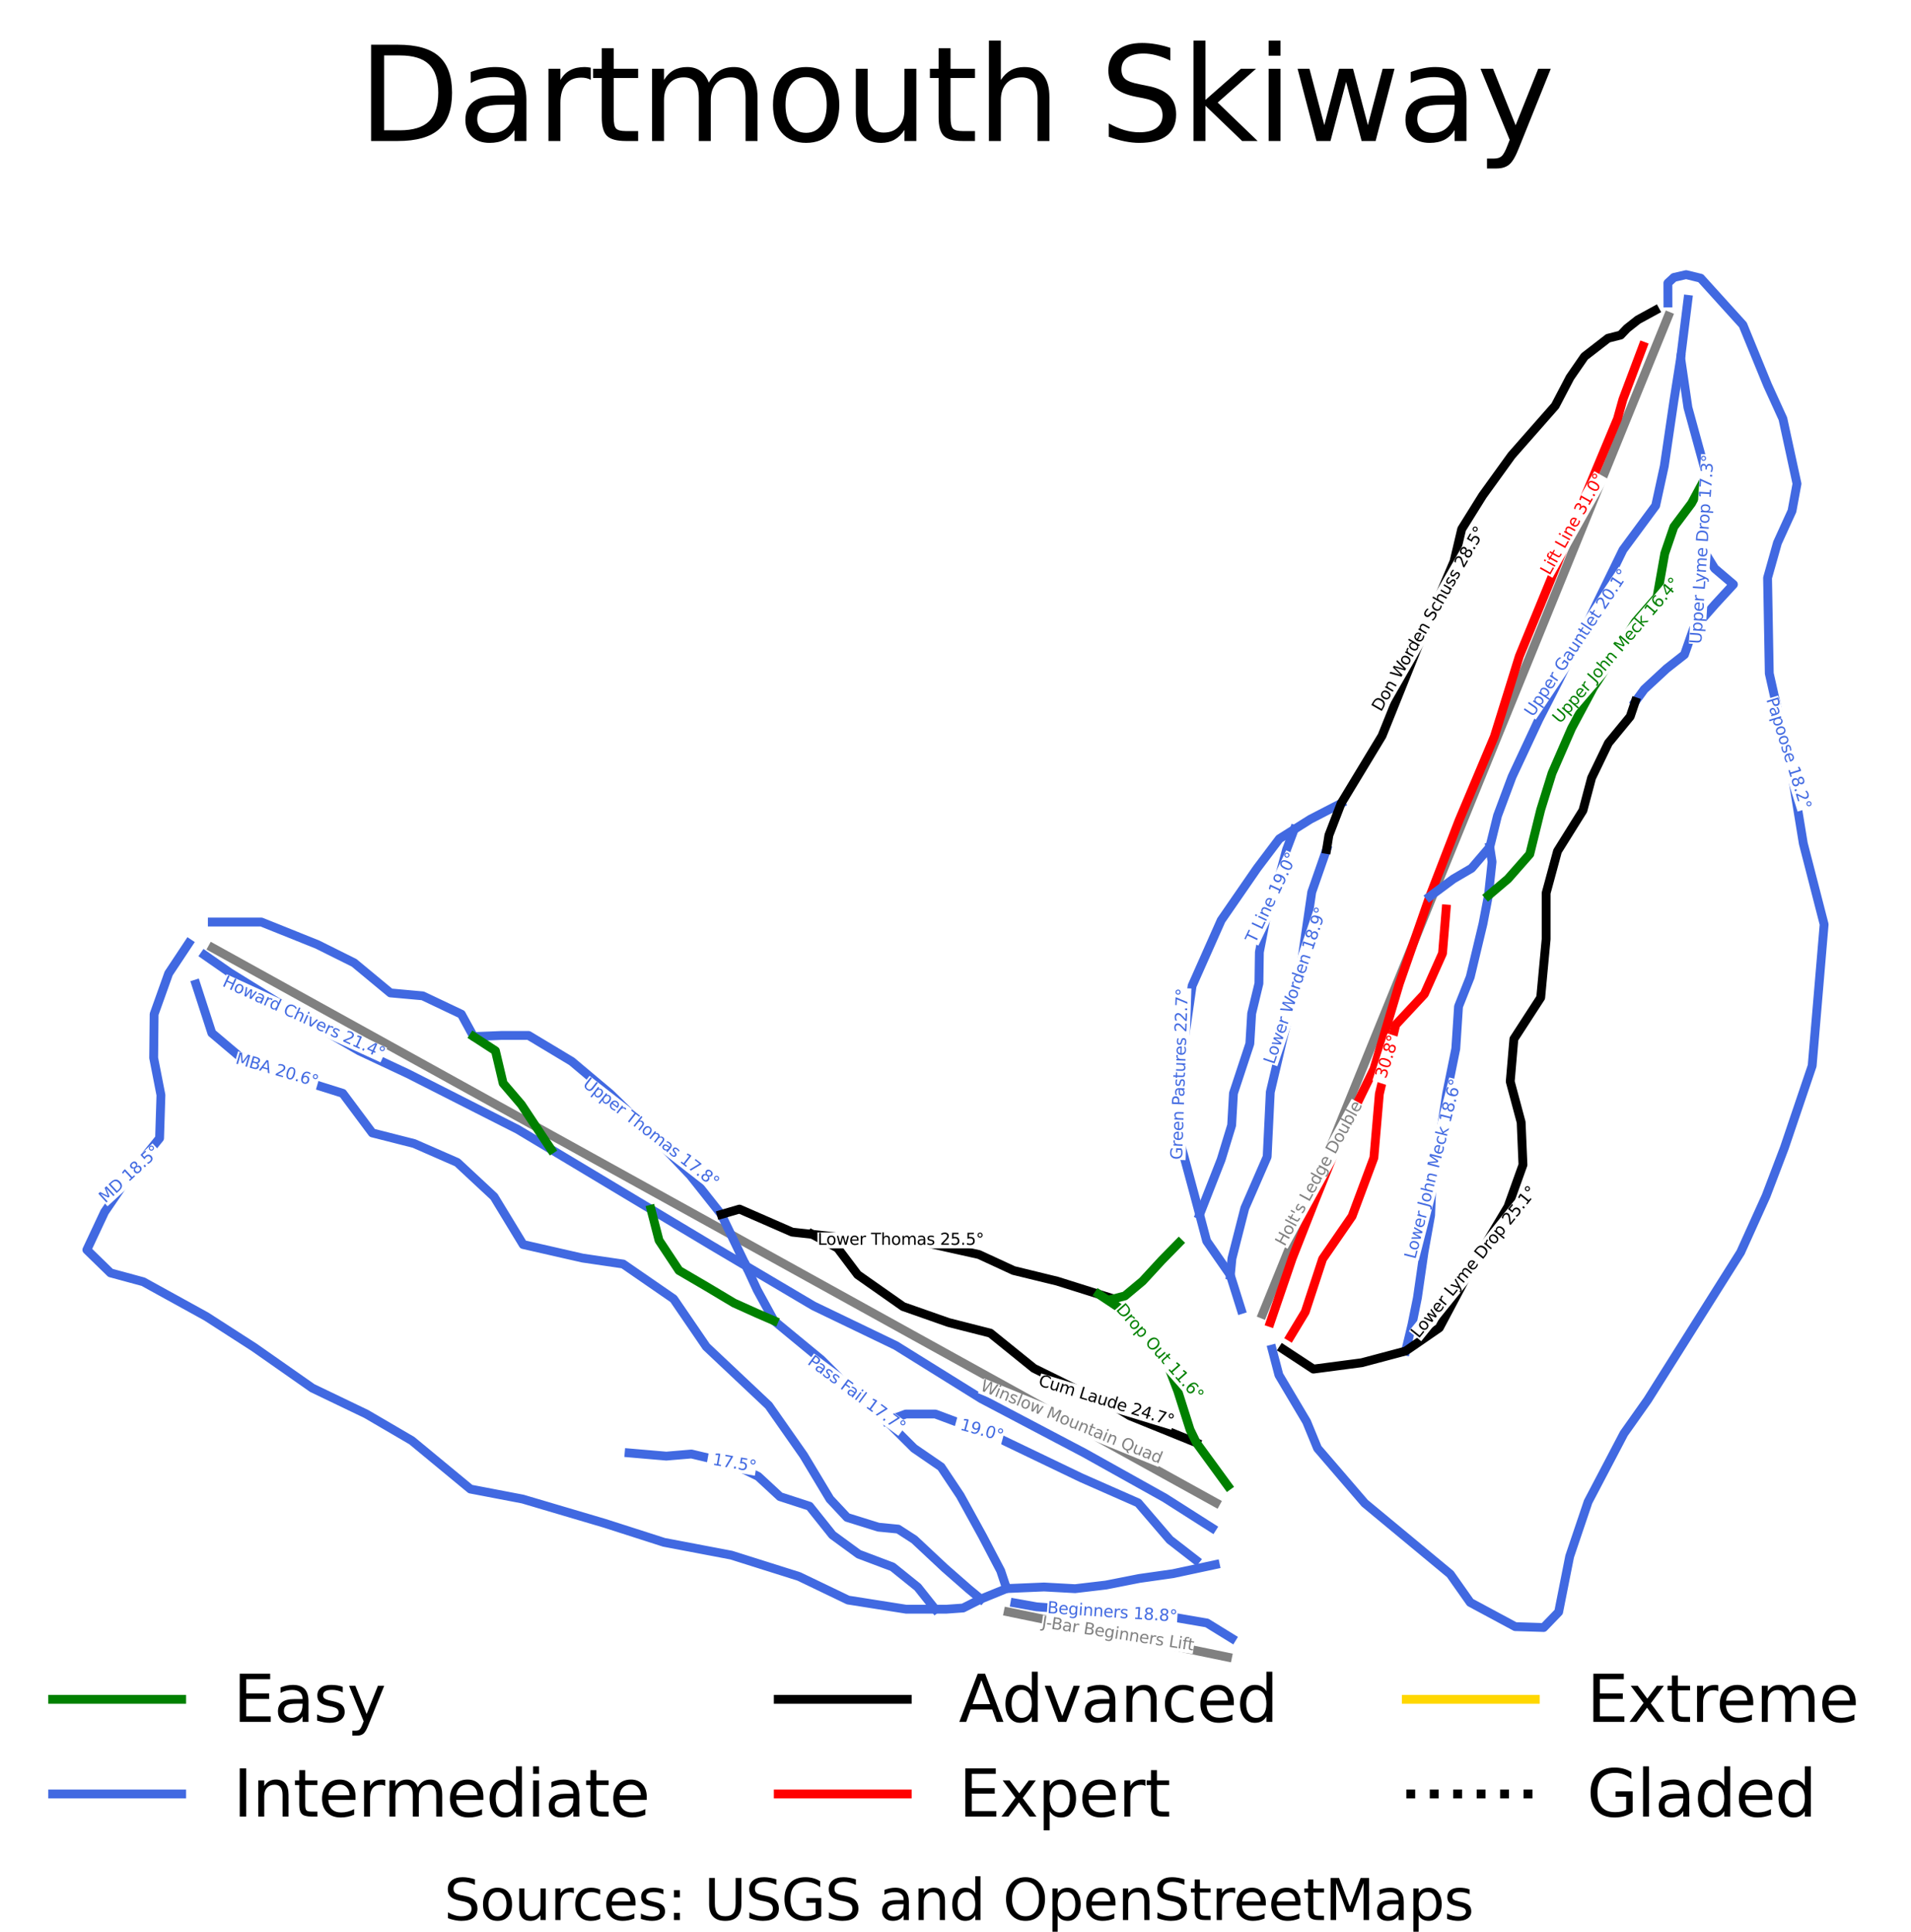 <?xml version="1.0" encoding="utf-8" standalone="no"?>
<!DOCTYPE svg PUBLIC "-//W3C//DTD SVG 1.1//EN"
  "http://www.w3.org/Graphics/SVG/1.1/DTD/svg11.dtd">
<svg height="239.609pt" version="1.1" viewBox="0 0 237.08 239.609" width="237.08pt" xmlns="http://www.w3.org/2000/svg" xmlns:xlink="http://www.w3.org/1999/xlink">
 <defs>
  <style type="text/css">*{stroke-linecap:butt;stroke-linejoin:round;}</style>
 </defs>
 <g id="figure_1">
  <g id="patch_1">
   <path d="M 0 239.609 
L 237.08 239.609 
L 237.08 0 
L 0 0 
z
" style="fill:#ffffff;"/>
  </g>
  <g id="axes_1">
   <g id="line2d_1">
    <path clip-path="url(#p57a491ad99)" d="M 110.007 176.271 
" style="fill:none;stroke:#008000;stroke-linecap:square;stroke-width:1.5;"/>
   </g>
   <g id="line2d_2">
    <path clip-path="url(#p57a491ad99)" d="M 110.007 176.271 
" style="fill:none;stroke:#4169e1;stroke-linecap:square;stroke-width:1.5;"/>
   </g>
   <g id="line2d_3">
    <path clip-path="url(#p57a491ad99)" d="M 110.007 176.271 
" style="fill:none;stroke:#000000;stroke-linecap:square;stroke-width:1.5;"/>
   </g>
   <g id="line2d_4">
    <path clip-path="url(#p57a491ad99)" d="M 110.007 176.271 
" style="fill:none;stroke:#ff0000;stroke-linecap:square;stroke-width:1.5;"/>
   </g>
   <g id="line2d_5">
    <path clip-path="url(#p57a491ad99)" d="M 110.007 176.271 
" style="fill:none;stroke:#ffd700;stroke-linecap:square;stroke-width:1.5;"/>
   </g>
   <g id="line2d_6">
    <path clip-path="url(#p57a491ad99)" d="M 110.007 176.271 
" style="fill:none;stroke:#000000;stroke-dasharray:1.5,2.475;stroke-dashoffset:0;stroke-width:1.5;"/>
   </g>
   <g id="line2d_7">
    <path clip-path="url(#p57a491ad99)" d="M 150.842 186.397 
L 145.32 183.344 
L 140.572 180.719 
L 135.824 178.093 
L 132.885 176.468 
L 129.947 174.843 
L 127.009 173.219 
L 124.07 171.594 
L 121.128 169.967 
L 118.186 168.34 
L 115.243 166.713 
L 112.301 165.086 
L 107.164 162.245 
L 102.026 159.404 
L 97.055 156.654 
L 92.083 153.905 
L 87.111 151.156 
L 82.139 148.407 
L 79.092 146.722 
L 76.046 145.037 
L 72.999 143.352 
L 69.953 141.668 
L 66.598 139.812 
L 63.243 137.957 
L 59.888 136.102 
L 56.533 134.247 
L 53.465 132.55 
L 50.396 130.853 
L 47.327 129.156 
L 44.258 127.459 
L 41.189 125.761 
L 38.12 124.064 
L 35.051 122.367 
L 31.982 120.67 
L 26.36 117.561 
" style="fill:none;stroke:#808080;stroke-linecap:square;stroke-width:1.098;"/>
   </g>
   <g id="line2d_8">
    <path clip-path="url(#p57a491ad99)" d="M 156.633 163.004 
L 157.855 159.998 
L 159.568 155.786 
L 161.026 152.201 
L 162.484 148.615 
L 163.713 145.592 
L 164.942 142.569 
L 166.171 139.546 
L 167.4 136.523 
L 168.788 133.11 
L 170.176 129.697 
L 171.623 126.139 
L 173.07 122.581 
L 175.292 117.115 
L 177.514 111.649 
L 179.333 107.176 
L 181.152 102.702 
L 181.46 101.945 
L 183.128 97.843 
L 184.796 93.741 
L 186.641 89.201 
L 188.487 84.661 
L 190.554 79.577 
L 192.622 74.493 
L 194.55 69.75 
L 196.479 65.007 
L 198.397 60.288 
L 200.316 55.568 
L 202.21 50.908 
L 204.105 46.248 
L 205.533 42.737 
L 206.96 39.225 
" style="fill:none;stroke:#808080;stroke-linecap:square;stroke-width:1.098;"/>
   </g>
   <g id="line2d_9">
    <path clip-path="url(#p57a491ad99)" d="M 152.288 205.543 
L 148.887 204.843 
L 145.487 204.142 
L 142.087 203.442 
L 138.686 202.741 
L 135.286 202.041 
L 131.885 201.34 
L 128.485 200.64 
L 125.084 199.939 
" style="fill:none;stroke:#808080;stroke-linecap:square;stroke-width:1.098;"/>
   </g>
   <g id="line2d_10">
    <path clip-path="url(#p57a491ad99)" d="M 110.007 176.271 
L 111.192 175.832 
L 112.378 175.392 
L 114.209 175.392 
L 116.039 175.392 
L 117.858 176.07 
L 119.676 176.749 
L 121.494 177.427 
L 123.312 178.106 
L 124.67 178.757 
L 126.028 179.409 
L 127.386 180.061 
L 128.744 180.712 
L 130.101 181.364 
L 131.459 182.015 
L 132.817 182.667 
L 134.175 183.318 
L 135.931 184.092 
L 137.687 184.866 
L 139.443 185.639 
L 141.199 186.413 
L 142.182 187.558 
L 143.165 188.704 
L 144.148 189.85 
L 145.132 190.995 
L 145.935 191.619 
L 146.739 192.242 
L 147.542 192.866 
L 148.346 193.49 
" style="fill:none;stroke:#4169e1;stroke-linecap:square;stroke-width:1.098;"/>
   </g>
   <g id="line2d_11">
    <path clip-path="url(#p57a491ad99)" d="M 26.338 114.369 
L 27.86 114.369 
L 29.382 114.369 
L 30.904 114.369 
L 32.426 114.369 
L 34.16 115.064 
L 35.894 115.759 
L 37.628 116.455 
L 39.362 117.15 
L 40.503 117.718 
L 41.645 118.287 
L 42.787 118.855 
L 43.928 119.424 
L 45.056 120.358 
L 46.183 121.292 
L 47.311 122.226 
L 48.438 123.16 
L 49.439 123.25 
L 50.44 123.341 
L 51.441 123.432 
L 52.442 123.523 
L 53.64 124.091 
L 54.838 124.66 
L 56.036 125.229 
L 57.234 125.797 
L 57.995 127.188 
L 58.756 128.578 
L 60.476 128.506 
L 62.196 128.435 
L 63.887 128.435 
L 65.578 128.435 
L 66.917 129.24 
L 68.256 130.045 
L 69.595 130.85 
L 70.934 131.655 
L 72.132 132.663 
L 73.331 133.671 
L 74.529 134.679 
L 75.727 135.687 
L 76.798 136.732 
L 77.869 137.776 
L 78.941 138.82 
L 80.012 139.864 
L 80.717 140.606 
L 81.421 141.348 
L 82.126 142.089 
L 82.831 142.831 
L 83.536 143.573 
L 84.241 144.314 
L 84.946 145.056 
L 85.65 145.798 
L 86.609 147.006 
L 87.567 148.215 
L 88.525 149.424 
L 89.484 150.633 
L 90.254 152.234 
L 91.025 153.835 
L 91.796 155.436 
L 92.566 157.037 
" style="fill:none;stroke:#4169e1;stroke-linecap:square;stroke-width:1.098;"/>
   </g>
   <g id="line2d_12">
    <path clip-path="url(#p57a491ad99)" d="M 125.912 198.828 
L 127.259 199.068 
L 128.606 199.308 
L 129.948 199.406 
L 131.289 199.504 
L 132.63 199.603 
L 133.972 199.701 
L 135.311 199.822 
L 136.65 199.942 
L 137.99 200.063 
L 139.329 200.183 
L 140.843 200.278 
L 142.357 200.373 
L 143.872 200.469 
L 145.386 200.564 
L 146.473 200.751 
L 147.561 200.937 
L 148.648 201.124 
L 149.736 201.311 
L 151.28 202.264 
L 152.825 203.217 
" style="fill:none;stroke:#4169e1;stroke-linecap:square;stroke-width:1.098;"/>
   </g>
   <g id="line2d_13">
    <path clip-path="url(#p57a491ad99)" d="M 23.405 117.006 
L 22.785 117.94 
L 22.165 118.874 
L 21.545 119.808 
L 20.925 120.742 
L 20.474 122.006 
L 20.023 123.27 
L 19.571 124.533 
L 19.12 125.797 
L 19.106 127.152 
L 19.092 128.506 
L 19.079 129.861 
L 19.065 131.215 
L 19.29 132.369 
L 19.516 133.523 
L 19.741 134.677 
L 19.966 135.831 
L 19.924 137.169 
L 19.882 138.507 
L 19.839 139.844 
L 19.797 141.182 
L 18.881 142.317 
L 17.965 143.452 
L 17.049 144.586 
L 16.132 145.721 
L 15.343 146.875 
L 14.554 148.029 
L 13.764 149.182 
L 12.975 150.336 
L 12.425 151.509 
L 11.876 152.682 
L 11.326 153.855 
L 10.776 155.028 
L 11.509 155.742 
L 12.243 156.457 
L 12.976 157.171 
L 13.709 157.886 
L 14.723 158.16 
L 15.738 158.435 
L 16.753 158.71 
L 17.768 158.985 
L 18.747 159.525 
L 19.727 160.065 
L 20.706 160.605 
L 21.686 161.144 
L 22.665 161.684 
L 23.645 162.224 
L 24.624 162.764 
L 25.604 163.304 
L 27.084 164.257 
L 28.564 165.21 
L 30.044 166.163 
L 31.524 167.116 
L 32.427 167.748 
L 33.329 168.38 
L 34.231 169.012 
L 35.133 169.644 
L 36.035 170.275 
L 36.937 170.907 
L 37.84 171.539 
L 38.742 172.171 
L 40.419 172.976 
L 42.096 173.781 
L 43.773 174.587 
L 45.45 175.392 
L 46.86 176.216 
L 48.27 177.04 
L 49.679 177.864 
L 51.089 178.688 
L 51.998 179.439 
L 52.907 180.19 
L 53.816 180.942 
L 54.725 181.693 
L 55.635 182.445 
L 56.544 183.196 
L 57.453 183.947 
L 58.362 184.699 
L 59.983 185.009 
L 61.604 185.32 
L 63.225 185.63 
L 64.846 185.94 
L 66.118 186.316 
L 67.391 186.693 
L 68.664 187.069 
L 69.936 187.445 
L 71.209 187.821 
L 72.482 188.197 
L 73.754 188.573 
L 75.027 188.95 
L 76.864 189.539 
L 78.702 190.129 
L 80.539 190.718 
L 82.377 191.308 
L 83.421 191.506 
L 84.466 191.705 
L 85.51 191.903 
L 86.555 192.102 
L 87.599 192.301 
L 88.644 192.499 
L 89.689 192.698 
L 90.733 192.897 
L 91.782 193.227 
L 92.831 193.558 
L 93.88 193.889 
L 94.929 194.22 
L 95.978 194.55 
L 97.027 194.881 
L 98.076 195.212 
L 99.124 195.543 
L 100.647 196.274 
L 102.169 197.005 
L 103.692 197.736 
L 105.214 198.467 
L 107.018 198.751 
L 108.822 199.036 
L 110.626 199.32 
L 112.43 199.604 
L 114.226 199.604 
L 116.023 199.604 
L 117.376 199.604 
L 118.427 199.529 
L 119.478 199.454 
L 120.579 198.899 
L 121.68 198.343 
L 123.279 197.693 
L 124.878 197.042 
" style="fill:none;stroke:#4169e1;stroke-linecap:square;stroke-width:1.098;"/>
   </g>
   <g id="line2d_14">
    <path clip-path="url(#p57a491ad99)" d="M 24.308 122.062 
L 24.801 123.581 
L 25.295 125.1 
L 25.788 126.619 
L 26.281 128.138 
L 27.127 128.852 
L 27.972 129.567 
L 28.818 130.281 
L 29.664 130.996 
L 30.601 131.362 
L 31.539 131.729 
L 32.476 132.096 
L 33.414 132.463 
L 34.351 132.829 
L 35.288 133.196 
L 36.226 133.563 
L 37.163 133.93 
L 38.502 134.35 
L 39.841 134.77 
L 41.18 135.19 
L 42.519 135.611 
L 43.435 136.839 
L 44.351 138.067 
L 45.268 139.295 
L 46.184 140.523 
L 47.481 140.852 
L 48.777 141.182 
L 50.074 141.512 
L 51.371 141.842 
L 52.71 142.427 
L 54.049 143.013 
L 55.388 143.598 
L 56.727 144.183 
L 57.868 145.246 
L 59.01 146.309 
L 60.152 147.372 
L 61.293 148.435 
L 62.195 149.919 
L 63.097 151.402 
L 63.999 152.886 
L 64.901 154.37 
L 66.748 154.79 
L 68.595 155.21 
L 70.441 155.631 
L 72.288 156.051 
L 73.542 156.235 
L 74.797 156.419 
L 76.051 156.603 
L 77.305 156.787 
L 78.87 157.867 
L 80.435 158.947 
L 82 160.026 
L 83.564 161.106 
L 84.579 162.589 
L 85.594 164.073 
L 86.608 165.556 
L 87.623 167.039 
L 88.591 167.952 
L 89.559 168.864 
L 90.528 169.776 
L 91.496 170.689 
L 92.464 171.601 
L 93.432 172.513 
L 94.4 173.425 
L 95.368 174.338 
L 96.454 175.886 
L 97.539 177.434 
L 98.624 178.982 
L 99.71 180.531 
L 100.522 181.883 
L 101.334 183.235 
L 102.146 184.588 
L 102.959 185.94 
L 104.024 187.078 
L 105.09 188.216 
L 106.062 188.519 
L 107.034 188.822 
L 108.007 189.125 
L 108.979 189.428 
L 110.2 189.546 
L 111.421 189.665 
L 112.425 190.314 
L 113.428 190.963 
L 114.377 191.85 
L 115.325 192.738 
L 116.274 193.625 
L 117.223 194.513 
L 117.954 195.153 
L 118.685 195.794 
L 119.416 196.434 
L 120.147 197.075 
L 120.914 197.709 
L 121.68 198.343 
" style="fill:none;stroke:#4169e1;stroke-linecap:square;stroke-width:1.098;"/>
   </g>
   <g id="line2d_15">
    <path clip-path="url(#p57a491ad99)" d="M 206.925 37.582 
L 206.918 35.109 
L 207.673 34.411 
L 209.18 34.065 
L 210.985 34.505 
L 216.227 40.296 
L 219.286 47.767 
L 221.189 51.946 
L 222.937 60.002 
L 222.317 63.375 
L 220.512 67.332 
L 219.285 71.68 
L 219.497 83.529 
L 222.326 96.107 
L 223.719 104.621 
L 226.303 114.658 
L 224.818 132.194 
L 221.379 142.355 
L 219.097 148.35 
L 215.942 155.335 
L 204.408 173.648 
L 201.463 177.812 
L 197.022 186.278 
L 194.735 193.05 
L 193.366 199.948 
L 191.508 201.873 
L 187.981 201.764 
L 182.399 198.763 
L 179.919 195.247 
L 169.318 186.457 
L 163.455 179.644 
L 162.102 176.347 
L 158.663 170.557 
L 157.817 167.336 
L 157.817 167.336 
" style="fill:none;stroke:#4169e1;stroke-linecap:square;stroke-width:1.098;"/>
   </g>
   <g id="line2d_16">
    <path clip-path="url(#p57a491ad99)" d="M 92.566 157.037 
L 93.252 158.522 
L 93.938 160.007 
L 94.459 160.96 
L 94.981 161.913 
L 95.502 162.867 
L 96.024 163.82 
L 97.49 165.029 
L 98.956 166.238 
L 100.422 167.447 
L 101.888 168.655 
L 102.97 169.739 
L 104.053 170.822 
L 105.135 171.905 
L 106.218 172.988 
L 107.165 173.809 
L 108.112 174.63 
L 109.059 175.451 
L 110.007 176.271 
L 110.852 177.114 
L 111.698 177.958 
L 112.543 178.801 
L 113.389 179.644 
L 114.229 180.22 
L 115.068 180.796 
L 115.908 181.372 
L 116.748 181.948 
L 117.341 182.836 
L 117.934 183.725 
L 118.528 184.613 
L 119.121 185.502 
L 119.817 186.765 
L 120.512 188.029 
L 121.208 189.292 
L 121.903 190.556 
L 122.464 191.625 
L 123.024 192.694 
L 123.584 193.763 
L 124.145 194.832 
L 124.512 195.937 
L 124.878 197.042 
L 126.04 196.993 
L 127.201 196.944 
L 128.362 196.895 
L 129.523 196.846 
L 131.449 196.951 
L 133.376 197.056 
L 135.289 196.831 
L 137.202 196.605 
L 138.24 196.401 
L 139.278 196.196 
L 140.317 195.991 
L 141.355 195.787 
L 142.396 195.639 
L 143.436 195.491 
L 144.477 195.343 
L 145.517 195.195 
L 146.83 194.914 
L 148.144 194.633 
L 149.457 194.352 
L 150.77 194.071 
" style="fill:none;stroke:#4169e1;stroke-linecap:square;stroke-width:1.098;"/>
   </g>
   <g id="line2d_17">
    <path clip-path="url(#p57a491ad99)" d="M 25.379 118.468 
L 26.958 119.567 
L 28.536 120.665 
L 29.84 121.472 
L 31.144 122.278 
L 32.448 123.085 
L 33.751 123.891 
L 35.055 124.697 
L 36.359 125.504 
L 37.663 126.31 
L 38.967 127.117 
L 40.362 127.921 
L 41.758 128.726 
L 43.153 129.531 
L 44.549 130.336 
L 46.071 131.05 
L 47.593 131.765 
L 49.115 132.479 
L 50.637 133.193 
L 52.336 134.055 
L 54.034 134.916 
L 55.733 135.777 
L 57.431 136.639 
L 59.13 137.5 
L 60.828 138.361 
L 62.527 139.223 
L 64.226 140.084 
L 65.261 140.704 
L 66.296 141.324 
L 67.331 141.944 
L 68.366 142.564 
L 69.915 143.493 
L 71.464 144.422 
L 73.014 145.35 
L 74.563 146.279 
L 76.113 147.208 
L 77.662 148.137 
L 79.212 149.066 
L 80.761 149.994 
L 81.704 150.559 
L 82.646 151.124 
L 83.588 151.688 
L 84.531 152.253 
L 85.473 152.818 
L 86.415 153.382 
L 87.358 153.947 
L 88.3 154.512 
L 89.367 155.143 
L 90.433 155.774 
L 91.5 156.406 
L 92.566 157.037 
L 93.612 157.656 
L 94.657 158.274 
L 95.702 158.892 
L 96.748 159.511 
L 97.793 160.129 
L 98.838 160.748 
L 99.884 161.366 
L 100.929 161.984 
L 102.205 162.598 
L 103.48 163.212 
L 104.756 163.826 
L 106.032 164.44 
L 107.307 165.054 
L 108.583 165.668 
L 109.859 166.282 
L 111.134 166.896 
L 112.459 167.72 
L 113.784 168.545 
L 115.109 169.369 
L 116.434 170.193 
L 117.759 171.018 
L 119.084 171.842 
L 120.409 172.666 
L 121.734 173.491 
L 123.334 174.332 
L 124.933 175.174 
L 126.533 176.016 
L 128.133 176.858 
L 129.733 177.7 
L 131.332 178.542 
L 132.932 179.384 
L 134.532 180.225 
L 135.779 180.922 
L 137.027 181.618 
L 138.274 182.315 
L 139.522 183.011 
L 140.769 183.708 
L 142.017 184.404 
L 143.264 185.101 
L 144.511 185.797 
L 145.977 186.731 
L 147.443 187.666 
L 148.909 188.6 
L 150.375 189.534 
" style="fill:none;stroke:#4169e1;stroke-linecap:square;stroke-width:1.098;"/>
   </g>
   <g id="line2d_18">
    <path clip-path="url(#p57a491ad99)" d="M 80.761 149.994 
L 81.011 150.959 
L 81.26 151.924 
L 81.51 152.889 
L 81.76 153.853 
L 82.38 154.787 
L 83 155.721 
L 83.62 156.655 
L 84.24 157.589 
L 85.086 158.083 
L 85.932 158.578 
L 86.777 159.072 
L 87.623 159.567 
L 88.483 160.081 
L 89.343 160.595 
L 90.202 161.109 
L 91.062 161.623 
L 92.528 162.282 
L 93.994 162.941 
L 95.009 163.38 
L 96.024 163.82 
" style="fill:none;stroke:#008000;stroke-linecap:square;stroke-width:1.098;"/>
   </g>
   <g id="line2d_19">
    <path clip-path="url(#p57a491ad99)" d="M 184.824 105.06 
L 185.106 106.896 
L 184.993 107.94 
L 184.88 108.984 
L 184.768 110.028 
L 184.655 111.072 
L 184.316 112.83 
L 183.978 114.589 
L 183.583 116.237 
L 183.189 117.885 
L 182.794 119.534 
L 182.399 121.182 
L 182.036 122.096 
L 181.673 123.011 
L 181.31 123.925 
L 180.947 124.839 
L 180.861 126.149 
L 180.776 127.459 
L 180.691 128.768 
L 180.605 130.078 
L 180.321 131.48 
L 180.036 132.883 
L 179.752 134.285 
L 179.467 135.687 
L 179.249 137.097 
L 179.032 138.507 
L 178.814 139.916 
L 178.597 141.326 
L 178.363 142.554 
L 178.13 143.782 
L 177.897 145.009 
L 177.663 146.237 
L 177.618 147.367 
L 177.572 148.496 
L 177.526 149.625 
L 177.481 150.755 
L 177.278 151.884 
L 177.076 153.014 
L 176.874 154.144 
L 176.671 155.274 
L 176.464 156.702 
L 176.257 158.131 
L 176.05 159.56 
L 175.843 160.988 
L 175.502 162.669 
L 175.161 164.349 
L 174.772 165.965 
L 174.382 167.581 
" style="fill:none;stroke:#4169e1;stroke-linecap:square;stroke-width:1.098;"/>
   </g>
   <g id="line2d_20">
    <path clip-path="url(#p57a491ad99)" d="M 209.405 37.142 
L 209.18 38.956 
L 208.954 40.769 
L 208.729 42.583 
L 208.503 44.397 
L 208.729 45.935 
L 208.954 47.474 
L 209.18 49.013 
L 209.405 50.551 
L 209.694 51.605 
L 209.983 52.658 
L 210.272 53.712 
L 210.561 54.766 
L 210.85 55.819 
L 211.139 56.873 
L 211.428 57.927 
L 211.717 58.98 
L 211.661 60.079 
L 211.604 61.178 
L 211.548 62.277 
L 211.491 63.375 
L 211.434 64.565 
L 211.377 65.755 
L 211.32 66.945 
L 211.263 68.135 
L 211.995 69.324 
L 212.727 70.512 
L 213.889 71.501 
L 215.05 72.49 
L 213.919 73.719 
L 212.788 74.948 
L 212.112 75.718 
L 211.435 76.487 
L 210.759 77.256 
L 210.082 78.026 
L 209.528 79.611 
L 208.973 81.197 
L 207.864 82.068 
L 206.756 82.939 
L 205.375 84.219 
L 203.993 85.498 
L 202.866 87.038 
" style="fill:none;stroke:#4169e1;stroke-linecap:square;stroke-width:1.098;"/>
   </g>
   <g id="line2d_21">
    <path clip-path="url(#p57a491ad99)" d="M 160.558 102.88 
L 160.09 104.118 
L 159.622 105.357 
L 159.34 106.401 
L 159.058 107.445 
L 158.776 108.49 
L 158.494 109.534 
L 158.168 110.457 
L 157.841 111.38 
L 157.515 112.303 
L 157.189 113.225 
L 156.951 114.445 
L 156.714 115.665 
L 156.476 116.885 
L 156.239 118.105 
L 156.224 119.075 
L 156.21 120.045 
L 156.196 121.015 
L 156.182 121.985 
L 155.956 122.919 
L 155.731 123.853 
L 155.506 124.787 
L 155.28 125.721 
L 155.167 127.589 
L 155.054 129.458 
L 154.547 130.996 
L 154.039 132.534 
L 153.532 134.073 
L 153.025 135.611 
L 152.968 136.6 
L 152.912 137.589 
L 152.856 138.579 
L 152.8 139.568 
L 152.475 140.631 
L 152.151 141.694 
L 151.827 142.757 
L 151.503 143.82 
L 150.834 145.527 
L 150.164 147.234 
L 149.495 148.941 
L 148.826 150.648 
" style="fill:none;stroke:#4169e1;stroke-linecap:square;stroke-width:1.098;"/>
   </g>
   <g id="line2d_22">
    <path clip-path="url(#p57a491ad99)" d="M 100.764 153.1 
L 102.341 153.955 
L 103.917 154.81 
L 104.537 155.634 
L 105.158 156.458 
L 105.778 157.281 
L 106.399 158.105 
L 107.808 159.095 
L 109.217 160.084 
L 110.627 161.073 
L 112.036 162.062 
L 113.446 162.557 
L 114.855 163.051 
L 116.264 163.546 
L 117.674 164.04 
L 118.971 164.37 
L 120.268 164.699 
L 121.565 165.029 
L 122.862 165.358 
L 124.215 166.451 
L 125.567 167.544 
L 126.92 168.637 
L 128.273 169.729 
L 129.626 170.395 
L 130.98 171.06 
L 132.333 171.726 
L 133.686 172.391 
L 135.462 173.122 
L 137.238 173.852 
L 138.704 174.731 
L 140.17 175.61 
L 141.202 176.028 
L 142.234 176.447 
L 143.266 176.865 
L 144.299 177.283 
L 145.331 177.701 
L 146.363 178.119 
L 147.395 178.538 
L 148.427 178.956 
" style="fill:none;stroke:#000000;stroke-linecap:square;stroke-width:1.098;"/>
   </g>
   <g id="line2d_23">
    <path clip-path="url(#p57a491ad99)" d="M 164.583 105.357 
L 164.12 106.683 
L 163.658 108.009 
L 163.196 109.334 
L 162.734 110.66 
L 162.563 111.828 
L 162.393 112.997 
L 162.222 114.165 
L 162.052 115.333 
L 161.881 116.501 
L 161.711 117.669 
L 161.54 118.838 
L 161.37 120.006 
L 161.085 121.14 
L 160.801 122.275 
L 160.516 123.409 
L 160.232 124.544 
L 159.947 125.678 
L 159.663 126.813 
L 159.379 127.947 
L 159.094 129.082 
L 158.718 130.678 
L 158.343 132.275 
L 157.967 133.872 
L 157.591 135.469 
L 157.543 136.471 
L 157.494 137.474 
L 157.446 138.477 
L 157.397 139.479 
L 157.349 140.482 
L 157.3 141.484 
L 157.252 142.487 
L 157.203 143.489 
L 156.51 145.081 
L 155.817 146.674 
L 155.123 148.266 
L 154.43 149.858 
L 154.031 151.418 
L 153.633 152.979 
L 153.235 154.539 
L 152.836 156.099 
L 152.737 157.133 
L 152.637 158.166 
" style="fill:none;stroke:#4169e1;stroke-linecap:square;stroke-width:1.098;"/>
   </g>
   <g id="line2d_24">
    <path clip-path="url(#p57a491ad99)" d="M 89.484 150.633 
L 90.611 150.304 
L 91.739 149.974 
L 93.374 150.688 
L 95.009 151.402 
L 96.644 152.116 
L 98.279 152.83 
L 99.522 152.965 
L 100.764 153.1 
L 102.566 153.295 
L 104.368 153.49 
L 105.763 153.581 
L 107.159 153.672 
L 108.554 153.763 
L 109.95 153.853 
L 111.754 153.853 
L 113.558 153.853 
L 114.545 154.073 
L 115.532 154.293 
L 116.518 154.513 
L 117.505 154.732 
L 118.492 154.952 
L 119.479 155.172 
L 120.465 155.391 
L 121.452 155.611 
L 122.523 156.106 
L 123.595 156.6 
L 124.666 157.095 
L 125.737 157.589 
L 127.09 157.919 
L 128.443 158.249 
L 129.796 158.579 
L 131.149 158.908 
L 132.439 159.314 
L 133.729 159.719 
L 135.018 160.125 
L 136.308 160.53 
L 138.14 161.106 
" style="fill:none;stroke:#000000;stroke-linecap:square;stroke-width:1.098;"/>
   </g>
   <g id="line2d_25">
    <path clip-path="url(#p57a491ad99)" d="M 166.387 99.642 
L 165.429 100.137 
L 164.47 100.632 
L 163.512 101.126 
L 162.553 101.621 
L 161.556 102.251 
L 160.558 102.88 
L 159.639 103.459 
L 158.719 104.039 
L 158.028 104.954 
L 157.338 105.868 
L 156.647 106.783 
L 155.957 107.698 
L 155.4 108.504 
L 154.843 109.311 
L 154.287 110.117 
L 153.73 110.923 
L 153.173 111.73 
L 152.616 112.536 
L 152.06 113.343 
L 151.503 114.149 
L 151.052 115.166 
L 150.601 116.182 
L 150.15 117.199 
L 149.699 118.215 
L 149.248 119.232 
L 148.797 120.248 
L 148.346 121.265 
L 147.895 122.281 
L 147.718 123.508 
L 147.542 124.735 
L 147.366 125.962 
L 147.19 127.188 
L 147.014 128.415 
L 146.838 129.642 
L 146.661 130.868 
L 146.485 132.095 
L 146.457 133.221 
L 146.429 134.348 
L 146.4 135.474 
L 146.372 136.6 
L 146.344 137.727 
L 146.316 138.853 
L 146.287 139.979 
L 146.259 141.106 
L 146.724 142.828 
L 147.189 144.55 
L 147.654 146.273 
L 148.12 147.995 
L 148.473 149.322 
L 148.826 150.648 
L 149.262 152.289 
L 149.698 153.93 
L 150.433 154.989 
L 151.167 156.048 
L 151.902 157.107 
L 152.637 158.166 
L 152.972 159.232 
L 153.307 160.297 
L 153.642 161.363 
L 153.977 162.428 
" style="fill:none;stroke:#4169e1;stroke-linecap:square;stroke-width:1.098;"/>
   </g>
   <g id="line2d_26">
    <path clip-path="url(#p57a491ad99)" d="M 138.14 161.106 
L 139.55 160.743 
L 140.649 159.826 
L 141.748 158.908 
L 142.939 157.616 
L 144.129 156.323 
L 145.188 155.243 
L 146.247 154.163 
" style="fill:none;stroke:#008000;stroke-linecap:square;stroke-width:1.098;"/>
   </g>
   <g id="line2d_27">
    <path clip-path="url(#p57a491ad99)" d="M 202.866 87.038 
L 202.556 87.955 
L 202.246 88.872 
L 201.569 89.697 
L 200.892 90.521 
L 200.216 91.345 
L 199.539 92.169 
L 199.018 93.249 
L 198.496 94.329 
L 197.975 95.408 
L 197.453 96.488 
L 197.185 97.497 
L 196.918 98.505 
L 196.65 99.513 
L 196.382 100.522 
L 195.593 101.786 
L 194.803 103.049 
L 194.014 104.313 
L 193.225 105.577 
L 192.872 106.876 
L 192.52 108.176 
L 192.168 109.476 
L 191.815 110.775 
L 191.815 112.204 
L 191.815 113.633 
L 191.815 115.061 
L 191.815 116.49 
L 191.646 118.303 
L 191.477 120.116 
L 191.308 121.93 
L 191.139 123.743 
L 190.307 125.026 
L 189.475 126.309 
L 188.644 127.592 
L 187.812 128.874 
L 187.699 130.193 
L 187.587 131.512 
L 187.474 132.831 
L 187.361 134.149 
L 187.699 135.413 
L 188.038 136.677 
L 188.376 137.941 
L 188.714 139.205 
L 188.77 140.523 
L 188.827 141.842 
L 188.883 143.161 
L 188.94 144.48 
L 188.474 145.779 
L 188.009 147.078 
L 187.544 148.377 
L 187.078 149.677 
L 186.486 150.666 
L 185.895 151.655 
L 185.303 152.644 
L 184.711 153.633 
L 184.119 154.622 
L 183.527 155.611 
L 182.935 156.6 
L 182.343 157.589 
L 181.87 158.478 
L 181.398 159.366 
L 180.926 160.255 
L 180.454 161.144 
L 179.982 162.032 
L 179.51 162.921 
L 179.037 163.81 
L 178.565 164.698 
L 177.52 165.419 
L 176.474 166.14 
L 175.428 166.861 
L 174.382 167.581 
L 173.021 167.944 
L 171.66 168.306 
L 170.298 168.668 
L 168.937 169.03 
L 167.44 169.227 
L 165.942 169.424 
L 164.445 169.622 
L 162.947 169.819 
L 162.003 169.198 
L 161.059 168.577 
L 160.115 167.957 
L 159.171 167.336 
" style="fill:none;stroke:#000000;stroke-linecap:square;stroke-width:1.098;"/>
   </g>
   <g id="line2d_28">
    <path clip-path="url(#p57a491ad99)" d="M 58.756 128.578 
L 60.109 129.457 
L 61.462 130.336 
L 61.702 131.344 
L 61.942 132.353 
L 62.181 133.361 
L 62.421 134.369 
L 63.549 135.688 
L 64.676 137.007 
L 65.599 138.396 
L 66.521 139.786 
L 67.443 141.175 
L 68.366 142.564 
" style="fill:none;stroke:#008000;stroke-linecap:square;stroke-width:1.098;"/>
   </g>
   <g id="line2d_29">
    <path clip-path="url(#p57a491ad99)" d="M 203.824 42.934 
L 203.204 44.582 
L 202.584 46.231 
L 201.963 47.88 
L 201.343 49.528 
L 201.005 50.737 
L 200.667 51.946 
L 199.983 53.585 
L 199.3 55.224 
L 198.616 56.863 
L 197.932 58.502 
L 197.249 60.141 
L 196.565 61.78 
L 195.881 63.419 
L 195.198 65.058 
L 194.778 66.079 
L 194.359 67.101 
L 193.939 68.122 
L 193.52 69.143 
L 193.101 70.165 
L 192.681 71.186 
L 192.262 72.208 
L 191.843 73.229 
L 191.423 74.25 
L 191.004 75.272 
L 190.585 76.293 
L 190.165 77.314 
L 189.746 78.336 
L 189.327 79.357 
L 188.907 80.378 
L 188.488 81.4 
L 188.101 82.643 
L 187.715 83.887 
L 187.328 85.131 
L 186.942 86.375 
L 186.555 87.619 
L 186.169 88.863 
L 185.782 90.107 
L 185.396 91.351 
L 184.846 92.657 
L 184.297 93.963 
L 183.747 95.269 
L 183.198 96.575 
L 182.648 97.882 
L 182.099 99.188 
L 181.549 100.494 
L 180.999 101.8 
L 180.546 102.975 
L 180.093 104.15 
L 179.639 105.325 
L 179.186 106.5 
L 178.733 107.675 
L 178.279 108.85 
L 177.826 110.025 
L 177.372 111.199 
L 176.901 112.55 
L 176.43 113.9 
L 175.959 115.25 
L 175.488 116.601 
L 175.017 117.951 
L 174.546 119.301 
L 174.075 120.652 
L 173.604 122.002 
L 173.21 123.328 
L 172.815 124.654 
L 172.42 125.981 
L 172.025 127.307 
L 171.631 128.633 
L 171.236 129.959 
L 170.841 131.285 
L 170.446 132.612 
L 169.918 133.693 
L 169.389 134.775 
L 168.861 135.857 
L 168.333 136.939 
L 167.804 138.021 
L 167.276 139.102 
L 166.747 140.184 
L 166.219 141.266 
L 165.834 142.221 
L 165.448 143.175 
L 165.063 144.129 
L 164.677 145.084 
L 164.292 146.038 
L 163.906 146.993 
L 163.521 147.947 
L 163.135 148.902 
L 162.784 149.796 
L 162.433 150.69 
L 162.081 151.583 
L 161.73 152.477 
L 161.379 153.371 
L 161.028 154.265 
L 160.676 155.159 
L 160.325 156.052 
L 159.983 157.051 
L 159.642 158.049 
L 159.3 159.048 
L 158.958 160.046 
L 158.616 161.045 
L 158.275 162.043 
L 157.933 163.042 
L 157.591 164.04 
" style="fill:none;stroke:#ff0000;stroke-linecap:square;stroke-width:1.098;"/>
   </g>
   <g id="line2d_30">
    <path clip-path="url(#p57a491ad99)" d="M 179.411 112.753 
L 179.299 114.127 
L 179.186 115.5 
L 179.073 116.874 
L 178.96 118.248 
L 178.397 119.512 
L 177.833 120.775 
L 177.269 122.039 
L 176.705 123.303 
L 175.817 124.256 
L 174.929 125.21 
L 174.041 126.163 
L 173.153 127.117 
L 172.899 128.188 
L 172.645 129.259 
L 172.391 130.331 
L 172.138 131.402 
L 171.884 132.473 
L 171.63 133.545 
L 171.377 134.616 
L 171.123 135.687 
L 171.038 136.676 
L 170.954 137.666 
L 170.869 138.655 
L 170.785 139.644 
L 170.7 140.633 
L 170.615 141.622 
L 170.531 142.611 
L 170.446 143.6 
L 170.108 144.507 
L 169.77 145.413 
L 169.431 146.32 
L 169.093 147.226 
L 168.755 148.133 
L 168.416 149.039 
L 168.078 149.946 
L 167.74 150.853 
L 166.825 152.179 
L 165.911 153.505 
L 164.997 154.831 
L 164.082 156.157 
L 163.544 157.8 
L 163.005 159.443 
L 162.466 161.086 
L 161.928 162.729 
L 161 164.264 
L 160.073 165.798 
" style="fill:none;stroke:#ff0000;stroke-linecap:square;stroke-width:1.098;"/>
   </g>
   <g id="line2d_31">
    <path clip-path="url(#p57a491ad99)" d="M 205.34 38.496 
L 204.268 39.082 
L 203.196 39.668 
L 201.842 40.738 
L 201.058 41.56 
L 199.498 41.956 
L 198.037 43.088 
L 196.576 44.219 
L 195.677 45.52 
L 194.778 46.82 
L 194.319 47.698 
L 193.86 48.576 
L 193.401 49.453 
L 192.942 50.331 
L 192.266 51.101 
L 191.589 51.87 
L 190.913 52.639 
L 190.236 53.409 
L 189.56 54.178 
L 188.883 54.947 
L 188.207 55.717 
L 187.53 56.486 
L 186.63 57.733 
L 185.731 58.979 
L 184.831 60.226 
L 183.931 61.473 
L 183.282 62.512 
L 182.634 63.551 
L 181.985 64.591 
L 181.337 65.63 
L 181.101 66.628 
L 180.864 67.626 
L 180.628 68.624 
L 180.392 69.622 
L 179.882 70.82 
L 179.371 72.017 
L 178.861 73.215 
L 178.351 74.412 
L 177.841 75.61 
L 177.33 76.807 
L 176.82 78.004 
L 176.31 79.202 
L 175.703 80.71 
L 175.096 82.218 
L 174.49 83.726 
L 173.883 85.234 
L 173.276 86.742 
L 172.67 88.25 
L 172.063 89.758 
L 171.456 91.266 
L 170.823 92.313 
L 170.189 93.36 
L 169.555 94.407 
L 168.922 95.454 
L 168.288 96.501 
L 167.654 97.548 
L 167.021 98.595 
L 166.387 99.642 
L 166.006 100.632 
L 165.625 101.622 
L 165.244 102.612 
L 164.863 103.602 
L 164.583 105.357 
" style="fill:none;stroke:#000000;stroke-linecap:square;stroke-width:1.098;"/>
   </g>
   <g id="line2d_32">
    <path clip-path="url(#p57a491ad99)" d="M 211.717 58.98 
L 211.252 59.84 
L 210.787 60.7 
L 210.322 61.561 
L 209.857 62.421 
L 208.758 63.888 
L 207.658 65.355 
L 207.094 67.003 
L 206.531 68.652 
L 206.291 70.003 
L 206.051 71.354 
L 205.812 72.705 
L 205.572 74.056 
L 204.9 74.827 
L 204.228 75.597 
L 203.557 76.368 
L 202.885 77.139 
L 202.312 78.041 
L 201.739 78.942 
L 201.166 79.844 
L 200.593 80.745 
L 199.786 82.022 
L 198.978 83.298 
L 198.328 84.288 
L 197.678 85.278 
L 197.002 86.543 
L 196.325 87.807 
L 195.649 89.071 
L 194.973 90.335 
L 194.366 91.728 
L 193.76 93.121 
L 193.154 94.514 
L 192.548 95.906 
L 192.196 97.041 
L 191.843 98.176 
L 191.491 99.31 
L 191.139 100.445 
L 190.8 101.819 
L 190.462 103.193 
L 190.123 104.566 
L 189.785 105.94 
L 189.108 106.709 
L 188.432 107.479 
L 187.755 108.248 
L 187.078 109.017 
L 185.867 110.045 
L 184.655 111.072 
" style="fill:none;stroke:#008000;stroke-linecap:square;stroke-width:1.098;"/>
   </g>
   <g id="line2d_33">
    <path clip-path="url(#p57a491ad99)" d="M 136.308 160.53 
L 137.212 161.131 
L 138.115 161.731 
L 139.018 162.332 
L 139.922 162.932 
L 140.606 163.701 
L 141.291 164.471 
L 141.975 165.24 
L 142.66 166.009 
L 143.237 166.894 
L 143.814 167.779 
L 144.391 168.663 
L 144.968 169.548 
L 145.539 171.037 
L 146.111 172.526 
L 146.493 173.728 
L 146.874 174.929 
L 147.256 176.131 
L 147.637 177.333 
L 148.427 178.956 
L 149.403 180.292 
L 150.379 181.629 
L 151.354 182.965 
L 152.33 184.302 
" style="fill:none;stroke:#008000;stroke-linecap:square;stroke-width:1.098;"/>
   </g>
   <g id="line2d_34">
    <path clip-path="url(#p57a491ad99)" d="M 208.503 44.397 
L 208.292 45.734 
L 208.081 47.072 
L 207.87 48.41 
L 207.658 49.748 
L 207.51 50.755 
L 207.362 51.762 
L 207.214 52.769 
L 207.066 53.776 
L 206.918 54.783 
L 206.77 55.79 
L 206.622 56.797 
L 206.474 57.804 
L 206.206 59.032 
L 205.938 60.261 
L 205.671 61.489 
L 205.403 62.717 
L 204.388 64.091 
L 203.373 65.465 
L 202.358 66.838 
L 201.343 68.212 
L 200.807 69.311 
L 200.272 70.41 
L 199.736 71.509 
L 199.2 72.608 
L 198.665 73.707 
L 198.129 74.806 
L 197.593 75.905 
L 197.058 77.004 
L 196.6 77.929 
L 196.142 78.853 
L 195.684 79.778 
L 195.226 80.702 
L 194.768 81.627 
L 194.31 82.551 
L 193.852 83.476 
L 193.394 84.4 
L 192.774 85.609 
L 192.153 86.818 
L 191.533 88.027 
L 190.913 89.235 
L 190.497 90.124 
L 190.081 91.013 
L 189.665 91.902 
L 189.249 92.791 
L 188.834 93.68 
L 188.418 94.569 
L 188.002 95.457 
L 187.586 96.346 
L 187.135 97.555 
L 186.684 98.764 
L 186.233 99.973 
L 185.783 101.181 
L 185.543 102.151 
L 185.303 103.121 
L 185.064 104.091 
L 184.824 105.06 
L 183.696 106.379 
L 182.569 107.698 
L 181.441 108.358 
L 180.313 109.017 
L 178.843 110.108 
L 177.372 111.199 
" style="fill:none;stroke:#4169e1;stroke-linecap:square;stroke-width:1.098;"/>
   </g>
   <g id="line2d_35">
    <path clip-path="url(#p57a491ad99)" d="M 78.05 180.218 
L 79.202 180.317 
L 80.355 180.416 
L 81.508 180.515 
L 82.66 180.614 
L 84.22 180.482 
L 85.78 180.35 
L 87.034 180.648 
L 88.289 180.945 
L 89.543 181.242 
L 90.797 181.539 
L 92.425 182.332 
L 94.052 183.125 
L 95.409 184.381 
L 96.765 185.637 
L 98.596 186.231 
L 100.427 186.826 
L 101.139 187.718 
L 101.851 188.61 
L 102.563 189.502 
L 103.275 190.394 
L 104.089 190.989 
L 104.902 191.583 
L 105.716 192.178 
L 106.53 192.773 
L 107.581 193.17 
L 108.632 193.566 
L 109.683 193.963 
L 110.734 194.359 
L 111.514 194.987 
L 112.294 195.615 
L 113.074 196.243 
L 113.853 196.871 
L 114.938 198.238 
L 116.023 199.604 
" style="fill:none;stroke:#4169e1;stroke-linecap:square;stroke-width:1.098;"/>
   </g>
   <g id="text_1">
    <g id="patch_2">
     <path d="M 121.324 172.8 
L 143.698 181.965 
L 144.447 180.137 
L 122.073 170.972 
z
" style="fill:#ffffff;"/>
    </g>
    <!-- Winslow Mountain Quad -->
    <g style="fill:#808080;" transform="translate(121.508 172.404)rotate(-337.724)scale(0.02 -0.02)">
     <defs>
      <path d="M 213 4666 
L 850 4666 
L 1831 722 
L 2809 4666 
L 3519 4666 
L 4500 722 
L 5478 4666 
L 6119 4666 
L 4947 0 
L 4153 0 
L 3169 4050 
L 2175 0 
L 1381 0 
L 213 4666 
z
" id="DejaVuSans-57" transform="scale(0.016)"/>
      <path d="M 603 3500 
L 1178 3500 
L 1178 0 
L 603 0 
L 603 3500 
z
M 603 4863 
L 1178 4863 
L 1178 4134 
L 603 4134 
L 603 4863 
z
" id="DejaVuSans-69" transform="scale(0.016)"/>
      <path d="M 3513 2113 
L 3513 0 
L 2938 0 
L 2938 2094 
Q 2938 2591 2744 2837 
Q 2550 3084 2163 3084 
Q 1697 3084 1428 2787 
Q 1159 2491 1159 1978 
L 1159 0 
L 581 0 
L 581 3500 
L 1159 3500 
L 1159 2956 
Q 1366 3272 1645 3428 
Q 1925 3584 2291 3584 
Q 2894 3584 3203 3211 
Q 3513 2838 3513 2113 
z
" id="DejaVuSans-6e" transform="scale(0.016)"/>
      <path d="M 2834 3397 
L 2834 2853 
Q 2591 2978 2328 3040 
Q 2066 3103 1784 3103 
Q 1356 3103 1142 2972 
Q 928 2841 928 2578 
Q 928 2378 1081 2264 
Q 1234 2150 1697 2047 
L 1894 2003 
Q 2506 1872 2764 1633 
Q 3022 1394 3022 966 
Q 3022 478 2636 193 
Q 2250 -91 1575 -91 
Q 1294 -91 989 -36 
Q 684 19 347 128 
L 347 722 
Q 666 556 975 473 
Q 1284 391 1588 391 
Q 1994 391 2212 530 
Q 2431 669 2431 922 
Q 2431 1156 2273 1281 
Q 2116 1406 1581 1522 
L 1381 1569 
Q 847 1681 609 1914 
Q 372 2147 372 2553 
Q 372 3047 722 3315 
Q 1072 3584 1716 3584 
Q 2034 3584 2315 3537 
Q 2597 3491 2834 3397 
z
" id="DejaVuSans-73" transform="scale(0.016)"/>
      <path d="M 603 4863 
L 1178 4863 
L 1178 0 
L 603 0 
L 603 4863 
z
" id="DejaVuSans-6c" transform="scale(0.016)"/>
      <path d="M 1959 3097 
Q 1497 3097 1228 2736 
Q 959 2375 959 1747 
Q 959 1119 1226 758 
Q 1494 397 1959 397 
Q 2419 397 2687 759 
Q 2956 1122 2956 1747 
Q 2956 2369 2687 2733 
Q 2419 3097 1959 3097 
z
M 1959 3584 
Q 2709 3584 3137 3096 
Q 3566 2609 3566 1747 
Q 3566 888 3137 398 
Q 2709 -91 1959 -91 
Q 1206 -91 779 398 
Q 353 888 353 1747 
Q 353 2609 779 3096 
Q 1206 3584 1959 3584 
z
" id="DejaVuSans-6f" transform="scale(0.016)"/>
      <path d="M 269 3500 
L 844 3500 
L 1563 769 
L 2278 3500 
L 2956 3500 
L 3675 769 
L 4391 3500 
L 4966 3500 
L 4050 0 
L 3372 0 
L 2619 2869 
L 1863 0 
L 1184 0 
L 269 3500 
z
" id="DejaVuSans-77" transform="scale(0.016)"/>
      <path id="DejaVuSans-20" transform="scale(0.016)"/>
      <path d="M 628 4666 
L 1569 4666 
L 2759 1491 
L 3956 4666 
L 4897 4666 
L 4897 0 
L 4281 0 
L 4281 4097 
L 3078 897 
L 2444 897 
L 1241 4097 
L 1241 0 
L 628 0 
L 628 4666 
z
" id="DejaVuSans-4d" transform="scale(0.016)"/>
      <path d="M 544 1381 
L 544 3500 
L 1119 3500 
L 1119 1403 
Q 1119 906 1312 657 
Q 1506 409 1894 409 
Q 2359 409 2629 706 
Q 2900 1003 2900 1516 
L 2900 3500 
L 3475 3500 
L 3475 0 
L 2900 0 
L 2900 538 
Q 2691 219 2414 64 
Q 2138 -91 1772 -91 
Q 1169 -91 856 284 
Q 544 659 544 1381 
z
M 1991 3584 
L 1991 3584 
z
" id="DejaVuSans-75" transform="scale(0.016)"/>
      <path d="M 1172 4494 
L 1172 3500 
L 2356 3500 
L 2356 3053 
L 1172 3053 
L 1172 1153 
Q 1172 725 1289 603 
Q 1406 481 1766 481 
L 2356 481 
L 2356 0 
L 1766 0 
Q 1100 0 847 248 
Q 594 497 594 1153 
L 594 3053 
L 172 3053 
L 172 3500 
L 594 3500 
L 594 4494 
L 1172 4494 
z
" id="DejaVuSans-74" transform="scale(0.016)"/>
      <path d="M 2194 1759 
Q 1497 1759 1228 1600 
Q 959 1441 959 1056 
Q 959 750 1161 570 
Q 1363 391 1709 391 
Q 2188 391 2477 730 
Q 2766 1069 2766 1631 
L 2766 1759 
L 2194 1759 
z
M 3341 1997 
L 3341 0 
L 2766 0 
L 2766 531 
Q 2569 213 2275 61 
Q 1981 -91 1556 -91 
Q 1019 -91 701 211 
Q 384 513 384 1019 
Q 384 1609 779 1909 
Q 1175 2209 1959 2209 
L 2766 2209 
L 2766 2266 
Q 2766 2663 2505 2880 
Q 2244 3097 1772 3097 
Q 1472 3097 1187 3025 
Q 903 2953 641 2809 
L 641 3341 
Q 956 3463 1253 3523 
Q 1550 3584 1831 3584 
Q 2591 3584 2966 3190 
Q 3341 2797 3341 1997 
z
" id="DejaVuSans-61" transform="scale(0.016)"/>
      <path d="M 2522 4238 
Q 1834 4238 1429 3725 
Q 1025 3213 1025 2328 
Q 1025 1447 1429 934 
Q 1834 422 2522 422 
Q 3209 422 3611 934 
Q 4013 1447 4013 2328 
Q 4013 3213 3611 3725 
Q 3209 4238 2522 4238 
z
M 3406 84 
L 4238 -825 
L 3475 -825 
L 2784 -78 
Q 2681 -84 2626 -87 
Q 2572 -91 2522 -91 
Q 1538 -91 948 567 
Q 359 1225 359 2328 
Q 359 3434 948 4092 
Q 1538 4750 2522 4750 
Q 3503 4750 4090 4092 
Q 4678 3434 4678 2328 
Q 4678 1516 4351 937 
Q 4025 359 3406 84 
z
" id="DejaVuSans-51" transform="scale(0.016)"/>
      <path d="M 2906 2969 
L 2906 4863 
L 3481 4863 
L 3481 0 
L 2906 0 
L 2906 525 
Q 2725 213 2448 61 
Q 2172 -91 1784 -91 
Q 1150 -91 751 415 
Q 353 922 353 1747 
Q 353 2572 751 3078 
Q 1150 3584 1784 3584 
Q 2172 3584 2448 3432 
Q 2725 3281 2906 2969 
z
M 947 1747 
Q 947 1113 1208 752 
Q 1469 391 1925 391 
Q 2381 391 2643 752 
Q 2906 1113 2906 1747 
Q 2906 2381 2643 2742 
Q 2381 3103 1925 3103 
Q 1469 3103 1208 2742 
Q 947 2381 947 1747 
z
" id="DejaVuSans-64" transform="scale(0.016)"/>
     </defs>
     <use xlink:href="#DejaVuSans-57"/>
     <use x="96.627" xlink:href="#DejaVuSans-69"/>
     <use x="124.41" xlink:href="#DejaVuSans-6e"/>
     <use x="187.789" xlink:href="#DejaVuSans-73"/>
     <use x="239.889" xlink:href="#DejaVuSans-6c"/>
     <use x="267.672" xlink:href="#DejaVuSans-6f"/>
     <use x="328.854" xlink:href="#DejaVuSans-77"/>
     <use x="410.641" xlink:href="#DejaVuSans-20"/>
     <use x="442.428" xlink:href="#DejaVuSans-4d"/>
     <use x="528.707" xlink:href="#DejaVuSans-6f"/>
     <use x="589.889" xlink:href="#DejaVuSans-75"/>
     <use x="653.268" xlink:href="#DejaVuSans-6e"/>
     <use x="716.646" xlink:href="#DejaVuSans-74"/>
     <use x="755.855" xlink:href="#DejaVuSans-61"/>
     <use x="817.135" xlink:href="#DejaVuSans-69"/>
     <use x="844.918" xlink:href="#DejaVuSans-6e"/>
     <use x="908.297" xlink:href="#DejaVuSans-20"/>
     <use x="940.084" xlink:href="#DejaVuSans-51"/>
     <use x="1018.795" xlink:href="#DejaVuSans-75"/>
     <use x="1082.174" xlink:href="#DejaVuSans-61"/>
     <use x="1143.453" xlink:href="#DejaVuSans-64"/>
    </g>
   </g>
   <g id="text_2">
    <g id="patch_3">
     <path d="M 159.734 154.894 
L 169.423 137.241 
L 167.692 136.29 
L 158.002 153.944 
z
" style="fill:#ffffff;"/>
    </g>
    <!-- Holt's Ledge Double -->
    <g style="fill:#808080;" transform="translate(159.362 154.667)rotate(-61.239)scale(0.02 -0.02)">
     <defs>
      <path d="M 628 4666 
L 1259 4666 
L 1259 2753 
L 3553 2753 
L 3553 4666 
L 4184 4666 
L 4184 0 
L 3553 0 
L 3553 2222 
L 1259 2222 
L 1259 0 
L 628 0 
L 628 4666 
z
" id="DejaVuSans-48" transform="scale(0.016)"/>
      <path d="M 1147 4666 
L 1147 2931 
L 616 2931 
L 616 4666 
L 1147 4666 
z
" id="DejaVuSans-27" transform="scale(0.016)"/>
      <path d="M 628 4666 
L 1259 4666 
L 1259 531 
L 3531 531 
L 3531 0 
L 628 0 
L 628 4666 
z
" id="DejaVuSans-4c" transform="scale(0.016)"/>
      <path d="M 3597 1894 
L 3597 1613 
L 953 1613 
Q 991 1019 1311 708 
Q 1631 397 2203 397 
Q 2534 397 2845 478 
Q 3156 559 3463 722 
L 3463 178 
Q 3153 47 2828 -22 
Q 2503 -91 2169 -91 
Q 1331 -91 842 396 
Q 353 884 353 1716 
Q 353 2575 817 3079 
Q 1281 3584 2069 3584 
Q 2775 3584 3186 3129 
Q 3597 2675 3597 1894 
z
M 3022 2063 
Q 3016 2534 2758 2815 
Q 2500 3097 2075 3097 
Q 1594 3097 1305 2825 
Q 1016 2553 972 2059 
L 3022 2063 
z
" id="DejaVuSans-65" transform="scale(0.016)"/>
      <path d="M 2906 1791 
Q 2906 2416 2648 2759 
Q 2391 3103 1925 3103 
Q 1463 3103 1205 2759 
Q 947 2416 947 1791 
Q 947 1169 1205 825 
Q 1463 481 1925 481 
Q 2391 481 2648 825 
Q 2906 1169 2906 1791 
z
M 3481 434 
Q 3481 -459 3084 -895 
Q 2688 -1331 1869 -1331 
Q 1566 -1331 1297 -1286 
Q 1028 -1241 775 -1147 
L 775 -588 
Q 1028 -725 1275 -790 
Q 1522 -856 1778 -856 
Q 2344 -856 2625 -561 
Q 2906 -266 2906 331 
L 2906 616 
Q 2728 306 2450 153 
Q 2172 0 1784 0 
Q 1141 0 747 490 
Q 353 981 353 1791 
Q 353 2603 747 3093 
Q 1141 3584 1784 3584 
Q 2172 3584 2450 3431 
Q 2728 3278 2906 2969 
L 2906 3500 
L 3481 3500 
L 3481 434 
z
" id="DejaVuSans-67" transform="scale(0.016)"/>
      <path d="M 1259 4147 
L 1259 519 
L 2022 519 
Q 2988 519 3436 956 
Q 3884 1394 3884 2338 
Q 3884 3275 3436 3711 
Q 2988 4147 2022 4147 
L 1259 4147 
z
M 628 4666 
L 1925 4666 
Q 3281 4666 3915 4102 
Q 4550 3538 4550 2338 
Q 4550 1131 3912 565 
Q 3275 0 1925 0 
L 628 0 
L 628 4666 
z
" id="DejaVuSans-44" transform="scale(0.016)"/>
      <path d="M 3116 1747 
Q 3116 2381 2855 2742 
Q 2594 3103 2138 3103 
Q 1681 3103 1420 2742 
Q 1159 2381 1159 1747 
Q 1159 1113 1420 752 
Q 1681 391 2138 391 
Q 2594 391 2855 752 
Q 3116 1113 3116 1747 
z
M 1159 2969 
Q 1341 3281 1617 3432 
Q 1894 3584 2278 3584 
Q 2916 3584 3314 3078 
Q 3713 2572 3713 1747 
Q 3713 922 3314 415 
Q 2916 -91 2278 -91 
Q 1894 -91 1617 61 
Q 1341 213 1159 525 
L 1159 0 
L 581 0 
L 581 4863 
L 1159 4863 
L 1159 2969 
z
" id="DejaVuSans-62" transform="scale(0.016)"/>
     </defs>
     <use xlink:href="#DejaVuSans-48"/>
     <use x="75.195" xlink:href="#DejaVuSans-6f"/>
     <use x="136.377" xlink:href="#DejaVuSans-6c"/>
     <use x="164.16" xlink:href="#DejaVuSans-74"/>
     <use x="203.369" xlink:href="#DejaVuSans-27"/>
     <use x="230.859" xlink:href="#DejaVuSans-73"/>
     <use x="282.959" xlink:href="#DejaVuSans-20"/>
     <use x="314.746" xlink:href="#DejaVuSans-4c"/>
     <use x="368.709" xlink:href="#DejaVuSans-65"/>
     <use x="430.232" xlink:href="#DejaVuSans-64"/>
     <use x="493.709" xlink:href="#DejaVuSans-67"/>
     <use x="557.186" xlink:href="#DejaVuSans-65"/>
     <use x="618.709" xlink:href="#DejaVuSans-20"/>
     <use x="650.496" xlink:href="#DejaVuSans-44"/>
     <use x="727.498" xlink:href="#DejaVuSans-6f"/>
     <use x="788.68" xlink:href="#DejaVuSans-75"/>
     <use x="852.059" xlink:href="#DejaVuSans-62"/>
     <use x="915.535" xlink:href="#DejaVuSans-6c"/>
     <use x="943.318" xlink:href="#DejaVuSans-65"/>
    </g>
   </g>
   <g id="text_3">
    <g id="patch_4">
     <path d="M 129.107 202.279 
L 147.967 205.157 
L 148.265 203.204 
L 129.405 200.326 
z
" style="fill:#ffffff;"/>
    </g>
    <!-- J-Bar Beginners Lift -->
    <g style="fill:#808080;" transform="translate(129.192 201.851)rotate(-351.323)scale(0.02 -0.02)">
     <defs>
      <path d="M 628 4666 
L 1259 4666 
L 1259 325 
Q 1259 -519 939 -900 
Q 619 -1281 -91 -1281 
L -331 -1281 
L -331 -750 
L -134 -750 
Q 284 -750 456 -515 
Q 628 -281 628 325 
L 628 4666 
z
" id="DejaVuSans-4a" transform="scale(0.016)"/>
      <path d="M 313 2009 
L 1997 2009 
L 1997 1497 
L 313 1497 
L 313 2009 
z
" id="DejaVuSans-2d" transform="scale(0.016)"/>
      <path d="M 1259 2228 
L 1259 519 
L 2272 519 
Q 2781 519 3026 730 
Q 3272 941 3272 1375 
Q 3272 1813 3026 2020 
Q 2781 2228 2272 2228 
L 1259 2228 
z
M 1259 4147 
L 1259 2741 
L 2194 2741 
Q 2656 2741 2882 2914 
Q 3109 3088 3109 3444 
Q 3109 3797 2882 3972 
Q 2656 4147 2194 4147 
L 1259 4147 
z
M 628 4666 
L 2241 4666 
Q 2963 4666 3353 4366 
Q 3744 4066 3744 3513 
Q 3744 3084 3544 2831 
Q 3344 2578 2956 2516 
Q 3422 2416 3680 2098 
Q 3938 1781 3938 1306 
Q 3938 681 3513 340 
Q 3088 0 2303 0 
L 628 0 
L 628 4666 
z
" id="DejaVuSans-42" transform="scale(0.016)"/>
      <path d="M 2631 2963 
Q 2534 3019 2420 3045 
Q 2306 3072 2169 3072 
Q 1681 3072 1420 2755 
Q 1159 2438 1159 1844 
L 1159 0 
L 581 0 
L 581 3500 
L 1159 3500 
L 1159 2956 
Q 1341 3275 1631 3429 
Q 1922 3584 2338 3584 
Q 2397 3584 2469 3576 
Q 2541 3569 2628 3553 
L 2631 2963 
z
" id="DejaVuSans-72" transform="scale(0.016)"/>
      <path d="M 2375 4863 
L 2375 4384 
L 1825 4384 
Q 1516 4384 1395 4259 
Q 1275 4134 1275 3809 
L 1275 3500 
L 2222 3500 
L 2222 3053 
L 1275 3053 
L 1275 0 
L 697 0 
L 697 3053 
L 147 3053 
L 147 3500 
L 697 3500 
L 697 3744 
Q 697 4328 969 4595 
Q 1241 4863 1831 4863 
L 2375 4863 
z
" id="DejaVuSans-66" transform="scale(0.016)"/>
     </defs>
     <use xlink:href="#DejaVuSans-4a"/>
     <use x="25.867" xlink:href="#DejaVuSans-2d"/>
     <use x="58.326" xlink:href="#DejaVuSans-42"/>
     <use x="126.93" xlink:href="#DejaVuSans-61"/>
     <use x="188.209" xlink:href="#DejaVuSans-72"/>
     <use x="229.322" xlink:href="#DejaVuSans-20"/>
     <use x="261.109" xlink:href="#DejaVuSans-42"/>
     <use x="329.713" xlink:href="#DejaVuSans-65"/>
     <use x="391.236" xlink:href="#DejaVuSans-67"/>
     <use x="454.713" xlink:href="#DejaVuSans-69"/>
     <use x="482.496" xlink:href="#DejaVuSans-6e"/>
     <use x="545.875" xlink:href="#DejaVuSans-6e"/>
     <use x="609.254" xlink:href="#DejaVuSans-65"/>
     <use x="670.777" xlink:href="#DejaVuSans-72"/>
     <use x="711.891" xlink:href="#DejaVuSans-73"/>
     <use x="763.99" xlink:href="#DejaVuSans-20"/>
     <use x="795.777" xlink:href="#DejaVuSans-4c"/>
     <use x="851.49" xlink:href="#DejaVuSans-69"/>
     <use x="879.273" xlink:href="#DejaVuSans-66"/>
     <use x="912.729" xlink:href="#DejaVuSans-74"/>
    </g>
   </g>
   <g id="text_4">
    <g id="patch_5">
     <path d="M 118.277 177.563 
L 124.185 179.196 
L 124.711 177.292 
L 118.804 175.659 
z
" style="fill:#ffffff;"/>
    </g>
    <!--  19.0° -->
    <g style="fill:#4169e1;" transform="translate(118.413 177.148)rotate(-344.547)scale(0.02 -0.02)">
     <defs>
      <path d="M 794 531 
L 1825 531 
L 1825 4091 
L 703 3866 
L 703 4441 
L 1819 4666 
L 2450 4666 
L 2450 531 
L 3481 531 
L 3481 0 
L 794 0 
L 794 531 
z
" id="DejaVuSans-31" transform="scale(0.016)"/>
      <path d="M 703 97 
L 703 672 
Q 941 559 1184 500 
Q 1428 441 1663 441 
Q 2288 441 2617 861 
Q 2947 1281 2994 2138 
Q 2813 1869 2534 1725 
Q 2256 1581 1919 1581 
Q 1219 1581 811 2004 
Q 403 2428 403 3163 
Q 403 3881 828 4315 
Q 1253 4750 1959 4750 
Q 2769 4750 3195 4129 
Q 3622 3509 3622 2328 
Q 3622 1225 3098 567 
Q 2575 -91 1691 -91 
Q 1453 -91 1209 -44 
Q 966 3 703 97 
z
M 1959 2075 
Q 2384 2075 2632 2365 
Q 2881 2656 2881 3163 
Q 2881 3666 2632 3958 
Q 2384 4250 1959 4250 
Q 1534 4250 1286 3958 
Q 1038 3666 1038 3163 
Q 1038 2656 1286 2365 
Q 1534 2075 1959 2075 
z
" id="DejaVuSans-39" transform="scale(0.016)"/>
      <path d="M 684 794 
L 1344 794 
L 1344 0 
L 684 0 
L 684 794 
z
" id="DejaVuSans-2e" transform="scale(0.016)"/>
      <path d="M 2034 4250 
Q 1547 4250 1301 3770 
Q 1056 3291 1056 2328 
Q 1056 1369 1301 889 
Q 1547 409 2034 409 
Q 2525 409 2770 889 
Q 3016 1369 3016 2328 
Q 3016 3291 2770 3770 
Q 2525 4250 2034 4250 
z
M 2034 4750 
Q 2819 4750 3233 4129 
Q 3647 3509 3647 2328 
Q 3647 1150 3233 529 
Q 2819 -91 2034 -91 
Q 1250 -91 836 529 
Q 422 1150 422 2328 
Q 422 3509 836 4129 
Q 1250 4750 2034 4750 
z
" id="DejaVuSans-30" transform="scale(0.016)"/>
      <path d="M 1600 4347 
Q 1350 4347 1178 4173 
Q 1006 4000 1006 3750 
Q 1006 3503 1178 3333 
Q 1350 3163 1600 3163 
Q 1850 3163 2022 3333 
Q 2194 3503 2194 3750 
Q 2194 3997 2020 4172 
Q 1847 4347 1600 4347 
z
M 1600 4750 
Q 1800 4750 1984 4673 
Q 2169 4597 2303 4453 
Q 2447 4313 2519 4134 
Q 2591 3956 2591 3750 
Q 2591 3338 2302 3052 
Q 2013 2766 1594 2766 
Q 1172 2766 890 3047 
Q 609 3328 609 3750 
Q 609 4169 896 4459 
Q 1184 4750 1600 4750 
z
" id="DejaVuSans-b0" transform="scale(0.016)"/>
     </defs>
     <use xlink:href="#DejaVuSans-20"/>
     <use x="31.787" xlink:href="#DejaVuSans-31"/>
     <use x="95.41" xlink:href="#DejaVuSans-39"/>
     <use x="159.033" xlink:href="#DejaVuSans-2e"/>
     <use x="190.82" xlink:href="#DejaVuSans-30"/>
     <use x="254.443" xlink:href="#DejaVuSans-b0"/>
    </g>
   </g>
   <g id="text_5">
    <g id="patch_6">
     <path d="M 71.927 135.007 
L 88.292 147.763 
L 89.506 146.205 
L 73.142 133.449 
z
" style="fill:#ffffff;"/>
    </g>
    <!-- Upper Thomas 17.8° -->
    <g style="fill:#4169e1;" transform="translate(72.211 134.675)rotate(-322.064)scale(0.02 -0.02)">
     <defs>
      <path d="M 556 4666 
L 1191 4666 
L 1191 1831 
Q 1191 1081 1462 751 
Q 1734 422 2344 422 
Q 2950 422 3222 751 
Q 3494 1081 3494 1831 
L 3494 4666 
L 4128 4666 
L 4128 1753 
Q 4128 841 3676 375 
Q 3225 -91 2344 -91 
Q 1459 -91 1007 375 
Q 556 841 556 1753 
L 556 4666 
z
" id="DejaVuSans-55" transform="scale(0.016)"/>
      <path d="M 1159 525 
L 1159 -1331 
L 581 -1331 
L 581 3500 
L 1159 3500 
L 1159 2969 
Q 1341 3281 1617 3432 
Q 1894 3584 2278 3584 
Q 2916 3584 3314 3078 
Q 3713 2572 3713 1747 
Q 3713 922 3314 415 
Q 2916 -91 2278 -91 
Q 1894 -91 1617 61 
Q 1341 213 1159 525 
z
M 3116 1747 
Q 3116 2381 2855 2742 
Q 2594 3103 2138 3103 
Q 1681 3103 1420 2742 
Q 1159 2381 1159 1747 
Q 1159 1113 1420 752 
Q 1681 391 2138 391 
Q 2594 391 2855 752 
Q 3116 1113 3116 1747 
z
" id="DejaVuSans-70" transform="scale(0.016)"/>
      <path d="M -19 4666 
L 3928 4666 
L 3928 4134 
L 2272 4134 
L 2272 0 
L 1638 0 
L 1638 4134 
L -19 4134 
L -19 4666 
z
" id="DejaVuSans-54" transform="scale(0.016)"/>
      <path d="M 3513 2113 
L 3513 0 
L 2938 0 
L 2938 2094 
Q 2938 2591 2744 2837 
Q 2550 3084 2163 3084 
Q 1697 3084 1428 2787 
Q 1159 2491 1159 1978 
L 1159 0 
L 581 0 
L 581 4863 
L 1159 4863 
L 1159 2956 
Q 1366 3272 1645 3428 
Q 1925 3584 2291 3584 
Q 2894 3584 3203 3211 
Q 3513 2838 3513 2113 
z
" id="DejaVuSans-68" transform="scale(0.016)"/>
      <path d="M 3328 2828 
Q 3544 3216 3844 3400 
Q 4144 3584 4550 3584 
Q 5097 3584 5394 3201 
Q 5691 2819 5691 2113 
L 5691 0 
L 5113 0 
L 5113 2094 
Q 5113 2597 4934 2840 
Q 4756 3084 4391 3084 
Q 3944 3084 3684 2787 
Q 3425 2491 3425 1978 
L 3425 0 
L 2847 0 
L 2847 2094 
Q 2847 2600 2669 2842 
Q 2491 3084 2119 3084 
Q 1678 3084 1418 2786 
Q 1159 2488 1159 1978 
L 1159 0 
L 581 0 
L 581 3500 
L 1159 3500 
L 1159 2956 
Q 1356 3278 1631 3431 
Q 1906 3584 2284 3584 
Q 2666 3584 2933 3390 
Q 3200 3197 3328 2828 
z
" id="DejaVuSans-6d" transform="scale(0.016)"/>
      <path d="M 525 4666 
L 3525 4666 
L 3525 4397 
L 1831 0 
L 1172 0 
L 2766 4134 
L 525 4134 
L 525 4666 
z
" id="DejaVuSans-37" transform="scale(0.016)"/>
      <path d="M 2034 2216 
Q 1584 2216 1326 1975 
Q 1069 1734 1069 1313 
Q 1069 891 1326 650 
Q 1584 409 2034 409 
Q 2484 409 2743 651 
Q 3003 894 3003 1313 
Q 3003 1734 2745 1975 
Q 2488 2216 2034 2216 
z
M 1403 2484 
Q 997 2584 770 2862 
Q 544 3141 544 3541 
Q 544 4100 942 4425 
Q 1341 4750 2034 4750 
Q 2731 4750 3128 4425 
Q 3525 4100 3525 3541 
Q 3525 3141 3298 2862 
Q 3072 2584 2669 2484 
Q 3125 2378 3379 2068 
Q 3634 1759 3634 1313 
Q 3634 634 3220 271 
Q 2806 -91 2034 -91 
Q 1263 -91 848 271 
Q 434 634 434 1313 
Q 434 1759 690 2068 
Q 947 2378 1403 2484 
z
M 1172 3481 
Q 1172 3119 1398 2916 
Q 1625 2713 2034 2713 
Q 2441 2713 2670 2916 
Q 2900 3119 2900 3481 
Q 2900 3844 2670 4047 
Q 2441 4250 2034 4250 
Q 1625 4250 1398 4047 
Q 1172 3844 1172 3481 
z
" id="DejaVuSans-38" transform="scale(0.016)"/>
     </defs>
     <use xlink:href="#DejaVuSans-55"/>
     <use x="73.193" xlink:href="#DejaVuSans-70"/>
     <use x="136.67" xlink:href="#DejaVuSans-70"/>
     <use x="200.146" xlink:href="#DejaVuSans-65"/>
     <use x="261.67" xlink:href="#DejaVuSans-72"/>
     <use x="302.783" xlink:href="#DejaVuSans-20"/>
     <use x="334.57" xlink:href="#DejaVuSans-54"/>
     <use x="395.654" xlink:href="#DejaVuSans-68"/>
     <use x="459.033" xlink:href="#DejaVuSans-6f"/>
     <use x="520.215" xlink:href="#DejaVuSans-6d"/>
     <use x="617.627" xlink:href="#DejaVuSans-61"/>
     <use x="678.906" xlink:href="#DejaVuSans-73"/>
     <use x="731.006" xlink:href="#DejaVuSans-20"/>
     <use x="762.793" xlink:href="#DejaVuSans-31"/>
     <use x="826.416" xlink:href="#DejaVuSans-37"/>
     <use x="890.039" xlink:href="#DejaVuSans-2e"/>
     <use x="921.826" xlink:href="#DejaVuSans-38"/>
     <use x="985.449" xlink:href="#DejaVuSans-b0"/>
    </g>
   </g>
   <g id="text_6">
    <g id="patch_7">
     <path d="M 129.849 200.51 
L 145.999 201.587 
L 146.131 199.616 
L 129.98 198.538 
z
" style="fill:#ffffff;"/>
    </g>
    <!-- Beginners 18.8° -->
    <g style="fill:#4169e1;" transform="translate(129.897 200.076)rotate(-356.184)scale(0.02 -0.02)">
     <use xlink:href="#DejaVuSans-42"/>
     <use x="68.604" xlink:href="#DejaVuSans-65"/>
     <use x="130.127" xlink:href="#DejaVuSans-67"/>
     <use x="193.604" xlink:href="#DejaVuSans-69"/>
     <use x="221.387" xlink:href="#DejaVuSans-6e"/>
     <use x="284.766" xlink:href="#DejaVuSans-6e"/>
     <use x="348.145" xlink:href="#DejaVuSans-65"/>
     <use x="409.668" xlink:href="#DejaVuSans-72"/>
     <use x="450.781" xlink:href="#DejaVuSans-73"/>
     <use x="502.881" xlink:href="#DejaVuSans-20"/>
     <use x="534.668" xlink:href="#DejaVuSans-31"/>
     <use x="598.291" xlink:href="#DejaVuSans-38"/>
     <use x="661.914" xlink:href="#DejaVuSans-2e"/>
     <use x="693.701" xlink:href="#DejaVuSans-38"/>
     <use x="757.324" xlink:href="#DejaVuSans-b0"/>
    </g>
   </g>
   <g id="text_7">
    <g id="patch_8">
     <path d="M 13.339 149.624 
L 20.261 143.273 
L 18.926 141.818 
L 12.003 148.168 
z
" style="fill:#ffffff;"/>
    </g>
    <!-- MD 18.5° -->
    <g style="fill:#4169e1;" transform="translate(13.059 149.29)rotate(-42.534)scale(0.02 -0.02)">
     <defs>
      <path d="M 691 4666 
L 3169 4666 
L 3169 4134 
L 1269 4134 
L 1269 2991 
Q 1406 3038 1543 3061 
Q 1681 3084 1819 3084 
Q 2600 3084 3056 2656 
Q 3513 2228 3513 1497 
Q 3513 744 3044 326 
Q 2575 -91 1722 -91 
Q 1428 -91 1123 -41 
Q 819 9 494 109 
L 494 744 
Q 775 591 1075 516 
Q 1375 441 1709 441 
Q 2250 441 2565 725 
Q 2881 1009 2881 1497 
Q 2881 1984 2565 2268 
Q 2250 2553 1709 2553 
Q 1456 2553 1204 2497 
Q 953 2441 691 2322 
L 691 4666 
z
" id="DejaVuSans-35" transform="scale(0.016)"/>
     </defs>
     <use xlink:href="#DejaVuSans-4d"/>
     <use x="86.279" xlink:href="#DejaVuSans-44"/>
     <use x="163.281" xlink:href="#DejaVuSans-20"/>
     <use x="195.068" xlink:href="#DejaVuSans-31"/>
     <use x="258.691" xlink:href="#DejaVuSans-38"/>
     <use x="322.314" xlink:href="#DejaVuSans-2e"/>
     <use x="354.102" xlink:href="#DejaVuSans-35"/>
     <use x="417.725" xlink:href="#DejaVuSans-b0"/>
    </g>
   </g>
   <g id="text_8">
    <g id="patch_9">
     <path d="M 28.988 132.303 
L 39.164 135.253 
L 39.714 133.355 
L 29.538 130.406 
z
" style="fill:#ffffff;"/>
    </g>
    <!-- MBA 20.6° -->
    <g style="fill:#4169e1;" transform="translate(29.129 131.89)rotate(-343.836)scale(0.02 -0.02)">
     <defs>
      <path d="M 2188 4044 
L 1331 1722 
L 3047 1722 
L 2188 4044 
z
M 1831 4666 
L 2547 4666 
L 4325 0 
L 3669 0 
L 3244 1197 
L 1141 1197 
L 716 0 
L 50 0 
L 1831 4666 
z
" id="DejaVuSans-41" transform="scale(0.016)"/>
      <path d="M 1228 531 
L 3431 531 
L 3431 0 
L 469 0 
L 469 531 
Q 828 903 1448 1529 
Q 2069 2156 2228 2338 
Q 2531 2678 2651 2914 
Q 2772 3150 2772 3378 
Q 2772 3750 2511 3984 
Q 2250 4219 1831 4219 
Q 1534 4219 1204 4116 
Q 875 4013 500 3803 
L 500 4441 
Q 881 4594 1212 4672 
Q 1544 4750 1819 4750 
Q 2544 4750 2975 4387 
Q 3406 4025 3406 3419 
Q 3406 3131 3298 2873 
Q 3191 2616 2906 2266 
Q 2828 2175 2409 1742 
Q 1991 1309 1228 531 
z
" id="DejaVuSans-32" transform="scale(0.016)"/>
      <path d="M 2113 2584 
Q 1688 2584 1439 2293 
Q 1191 2003 1191 1497 
Q 1191 994 1439 701 
Q 1688 409 2113 409 
Q 2538 409 2786 701 
Q 3034 994 3034 1497 
Q 3034 2003 2786 2293 
Q 2538 2584 2113 2584 
z
M 3366 4563 
L 3366 3988 
Q 3128 4100 2886 4159 
Q 2644 4219 2406 4219 
Q 1781 4219 1451 3797 
Q 1122 3375 1075 2522 
Q 1259 2794 1537 2939 
Q 1816 3084 2150 3084 
Q 2853 3084 3261 2657 
Q 3669 2231 3669 1497 
Q 3669 778 3244 343 
Q 2819 -91 2113 -91 
Q 1303 -91 875 529 
Q 447 1150 447 2328 
Q 447 3434 972 4092 
Q 1497 4750 2381 4750 
Q 2619 4750 2861 4703 
Q 3103 4656 3366 4563 
z
" id="DejaVuSans-36" transform="scale(0.016)"/>
     </defs>
     <use xlink:href="#DejaVuSans-4d"/>
     <use x="86.279" xlink:href="#DejaVuSans-42"/>
     <use x="154.883" xlink:href="#DejaVuSans-41"/>
     <use x="223.291" xlink:href="#DejaVuSans-20"/>
     <use x="255.078" xlink:href="#DejaVuSans-32"/>
     <use x="318.701" xlink:href="#DejaVuSans-30"/>
     <use x="382.324" xlink:href="#DejaVuSans-2e"/>
     <use x="414.111" xlink:href="#DejaVuSans-36"/>
     <use x="477.734" xlink:href="#DejaVuSans-b0"/>
    </g>
   </g>
   <g id="text_9">
    <g id="patch_10">
     <path d="M 218.699 86.864 
L 223.011 100.666 
L 224.897 100.077 
L 220.585 86.275 
z
" style="fill:#ffffff;"/>
    </g>
    <!-- Papoose 18.2° -->
    <g style="fill:#4169e1;" transform="translate(219.121 86.753)rotate(-287.351)scale(0.02 -0.02)">
     <defs>
      <path d="M 1259 4147 
L 1259 2394 
L 2053 2394 
Q 2494 2394 2734 2622 
Q 2975 2850 2975 3272 
Q 2975 3691 2734 3919 
Q 2494 4147 2053 4147 
L 1259 4147 
z
M 628 4666 
L 2053 4666 
Q 2838 4666 3239 4311 
Q 3641 3956 3641 3272 
Q 3641 2581 3239 2228 
Q 2838 1875 2053 1875 
L 1259 1875 
L 1259 0 
L 628 0 
L 628 4666 
z
" id="DejaVuSans-50" transform="scale(0.016)"/>
     </defs>
     <use xlink:href="#DejaVuSans-50"/>
     <use x="55.803" xlink:href="#DejaVuSans-61"/>
     <use x="117.082" xlink:href="#DejaVuSans-70"/>
     <use x="180.559" xlink:href="#DejaVuSans-6f"/>
     <use x="241.74" xlink:href="#DejaVuSans-6f"/>
     <use x="302.922" xlink:href="#DejaVuSans-73"/>
     <use x="355.021" xlink:href="#DejaVuSans-65"/>
     <use x="416.545" xlink:href="#DejaVuSans-20"/>
     <use x="448.332" xlink:href="#DejaVuSans-31"/>
     <use x="511.955" xlink:href="#DejaVuSans-38"/>
     <use x="575.578" xlink:href="#DejaVuSans-2e"/>
     <use x="607.365" xlink:href="#DejaVuSans-32"/>
     <use x="670.988" xlink:href="#DejaVuSans-b0"/>
    </g>
   </g>
   <g id="text_10">
    <g id="patch_11">
     <path d="M 99.807 169.466 
L 111.452 178.098 
L 112.628 176.51 
L 100.984 167.879 
z
" style="fill:#ffffff;"/>
    </g>
    <!-- Pass Fail 17.7° -->
    <g style="fill:#4169e1;" transform="translate(100.083 169.128)rotate(-323.452)scale(0.02 -0.02)">
     <defs>
      <path d="M 628 4666 
L 3309 4666 
L 3309 4134 
L 1259 4134 
L 1259 2759 
L 3109 2759 
L 3109 2228 
L 1259 2228 
L 1259 0 
L 628 0 
L 628 4666 
z
" id="DejaVuSans-46" transform="scale(0.016)"/>
     </defs>
     <use xlink:href="#DejaVuSans-50"/>
     <use x="55.803" xlink:href="#DejaVuSans-61"/>
     <use x="117.082" xlink:href="#DejaVuSans-73"/>
     <use x="169.182" xlink:href="#DejaVuSans-73"/>
     <use x="221.281" xlink:href="#DejaVuSans-20"/>
     <use x="253.068" xlink:href="#DejaVuSans-46"/>
     <use x="301.463" xlink:href="#DejaVuSans-61"/>
     <use x="362.742" xlink:href="#DejaVuSans-69"/>
     <use x="390.525" xlink:href="#DejaVuSans-6c"/>
     <use x="418.309" xlink:href="#DejaVuSans-20"/>
     <use x="450.096" xlink:href="#DejaVuSans-31"/>
     <use x="513.719" xlink:href="#DejaVuSans-37"/>
     <use x="577.342" xlink:href="#DejaVuSans-2e"/>
     <use x="609.129" xlink:href="#DejaVuSans-37"/>
     <use x="672.752" xlink:href="#DejaVuSans-b0"/>
    </g>
   </g>
   <g id="text_11">
    <g id="patch_12">
     <path d="M 27.293 122.645 
L 47.21 131.771 
L 48.033 129.975 
L 28.116 120.849 
z
" style="fill:#ffffff;"/>
    </g>
    <!-- Howard Chivers 21.4° -->
    <g style="fill:#4169e1;" transform="translate(27.492 122.257)rotate(-335.384)scale(0.02 -0.02)">
     <defs>
      <path d="M 4122 4306 
L 4122 3641 
Q 3803 3938 3442 4084 
Q 3081 4231 2675 4231 
Q 1875 4231 1450 3742 
Q 1025 3253 1025 2328 
Q 1025 1406 1450 917 
Q 1875 428 2675 428 
Q 3081 428 3442 575 
Q 3803 722 4122 1019 
L 4122 359 
Q 3791 134 3420 21 
Q 3050 -91 2638 -91 
Q 1578 -91 968 557 
Q 359 1206 359 2328 
Q 359 3453 968 4101 
Q 1578 4750 2638 4750 
Q 3056 4750 3426 4639 
Q 3797 4528 4122 4306 
z
" id="DejaVuSans-43" transform="scale(0.016)"/>
      <path d="M 191 3500 
L 800 3500 
L 1894 563 
L 2988 3500 
L 3597 3500 
L 2284 0 
L 1503 0 
L 191 3500 
z
" id="DejaVuSans-76" transform="scale(0.016)"/>
      <path d="M 2419 4116 
L 825 1625 
L 2419 1625 
L 2419 4116 
z
M 2253 4666 
L 3047 4666 
L 3047 1625 
L 3713 1625 
L 3713 1100 
L 3047 1100 
L 3047 0 
L 2419 0 
L 2419 1100 
L 313 1100 
L 313 1709 
L 2253 4666 
z
" id="DejaVuSans-34" transform="scale(0.016)"/>
     </defs>
     <use xlink:href="#DejaVuSans-48"/>
     <use x="75.195" xlink:href="#DejaVuSans-6f"/>
     <use x="136.377" xlink:href="#DejaVuSans-77"/>
     <use x="218.164" xlink:href="#DejaVuSans-61"/>
     <use x="279.443" xlink:href="#DejaVuSans-72"/>
     <use x="318.807" xlink:href="#DejaVuSans-64"/>
     <use x="382.283" xlink:href="#DejaVuSans-20"/>
     <use x="414.07" xlink:href="#DejaVuSans-43"/>
     <use x="483.895" xlink:href="#DejaVuSans-68"/>
     <use x="547.273" xlink:href="#DejaVuSans-69"/>
     <use x="575.057" xlink:href="#DejaVuSans-76"/>
     <use x="634.236" xlink:href="#DejaVuSans-65"/>
     <use x="695.76" xlink:href="#DejaVuSans-72"/>
     <use x="736.873" xlink:href="#DejaVuSans-73"/>
     <use x="788.973" xlink:href="#DejaVuSans-20"/>
     <use x="820.76" xlink:href="#DejaVuSans-32"/>
     <use x="884.383" xlink:href="#DejaVuSans-31"/>
     <use x="948.006" xlink:href="#DejaVuSans-2e"/>
     <use x="979.793" xlink:href="#DejaVuSans-34"/>
     <use x="1043.416" xlink:href="#DejaVuSans-b0"/>
    </g>
   </g>
   <g id="text_12">
    <g id="patch_13">
     <path d="M 176.002 156.372 
L 181.705 134.138 
L 179.792 133.647 
L 174.088 155.881 
z
" style="fill:#ffffff;"/>
    </g>
    <!-- Lower John Meck 18.6° -->
    <g style="fill:#4169e1;" transform="translate(175.585 156.245)rotate(-75.614)scale(0.02 -0.02)">
     <defs>
      <path d="M 3122 3366 
L 3122 2828 
Q 2878 2963 2633 3030 
Q 2388 3097 2138 3097 
Q 1578 3097 1268 2742 
Q 959 2388 959 1747 
Q 959 1106 1268 751 
Q 1578 397 2138 397 
Q 2388 397 2633 464 
Q 2878 531 3122 666 
L 3122 134 
Q 2881 22 2623 -34 
Q 2366 -91 2075 -91 
Q 1284 -91 818 406 
Q 353 903 353 1747 
Q 353 2603 823 3093 
Q 1294 3584 2113 3584 
Q 2378 3584 2631 3529 
Q 2884 3475 3122 3366 
z
" id="DejaVuSans-63" transform="scale(0.016)"/>
      <path d="M 581 4863 
L 1159 4863 
L 1159 1991 
L 2875 3500 
L 3609 3500 
L 1753 1863 
L 3688 0 
L 2938 0 
L 1159 1709 
L 1159 0 
L 581 0 
L 581 4863 
z
" id="DejaVuSans-6b" transform="scale(0.016)"/>
     </defs>
     <use xlink:href="#DejaVuSans-4c"/>
     <use x="53.963" xlink:href="#DejaVuSans-6f"/>
     <use x="115.145" xlink:href="#DejaVuSans-77"/>
     <use x="196.932" xlink:href="#DejaVuSans-65"/>
     <use x="258.455" xlink:href="#DejaVuSans-72"/>
     <use x="299.568" xlink:href="#DejaVuSans-20"/>
     <use x="331.355" xlink:href="#DejaVuSans-4a"/>
     <use x="360.848" xlink:href="#DejaVuSans-6f"/>
     <use x="422.029" xlink:href="#DejaVuSans-68"/>
     <use x="485.408" xlink:href="#DejaVuSans-6e"/>
     <use x="548.787" xlink:href="#DejaVuSans-20"/>
     <use x="580.574" xlink:href="#DejaVuSans-4d"/>
     <use x="666.854" xlink:href="#DejaVuSans-65"/>
     <use x="728.377" xlink:href="#DejaVuSans-63"/>
     <use x="783.357" xlink:href="#DejaVuSans-6b"/>
     <use x="841.268" xlink:href="#DejaVuSans-20"/>
     <use x="873.055" xlink:href="#DejaVuSans-31"/>
     <use x="936.678" xlink:href="#DejaVuSans-38"/>
     <use x="1000.301" xlink:href="#DejaVuSans-2e"/>
     <use x="1032.088" xlink:href="#DejaVuSans-36"/>
     <use x="1095.711" xlink:href="#DejaVuSans-b0"/>
    </g>
   </g>
   <g id="text_13">
    <g id="patch_14">
     <path d="M 211.489 79.955 
L 213.009 56.443 
L 211.038 56.316 
L 209.517 79.828 
z
" style="fill:#ffffff;"/>
    </g>
    <!-- Upper Lyme Drop 17.3° -->
    <g style="fill:#4169e1;" transform="translate(211.055 79.907)rotate(-86.299)scale(0.02 -0.02)">
     <defs>
      <path d="M 2059 -325 
Q 1816 -950 1584 -1140 
Q 1353 -1331 966 -1331 
L 506 -1331 
L 506 -850 
L 844 -850 
Q 1081 -850 1212 -737 
Q 1344 -625 1503 -206 
L 1606 56 
L 191 3500 
L 800 3500 
L 1894 763 
L 2988 3500 
L 3597 3500 
L 2059 -325 
z
" id="DejaVuSans-79" transform="scale(0.016)"/>
      <path d="M 2597 2516 
Q 3050 2419 3304 2112 
Q 3559 1806 3559 1356 
Q 3559 666 3084 287 
Q 2609 -91 1734 -91 
Q 1441 -91 1130 -33 
Q 819 25 488 141 
L 488 750 
Q 750 597 1062 519 
Q 1375 441 1716 441 
Q 2309 441 2620 675 
Q 2931 909 2931 1356 
Q 2931 1769 2642 2001 
Q 2353 2234 1838 2234 
L 1294 2234 
L 1294 2753 
L 1863 2753 
Q 2328 2753 2575 2939 
Q 2822 3125 2822 3475 
Q 2822 3834 2567 4026 
Q 2313 4219 1838 4219 
Q 1578 4219 1281 4162 
Q 984 4106 628 3988 
L 628 4550 
Q 988 4650 1302 4700 
Q 1616 4750 1894 4750 
Q 2613 4750 3031 4423 
Q 3450 4097 3450 3541 
Q 3450 3153 3228 2886 
Q 3006 2619 2597 2516 
z
" id="DejaVuSans-33" transform="scale(0.016)"/>
     </defs>
     <use xlink:href="#DejaVuSans-55"/>
     <use x="73.193" xlink:href="#DejaVuSans-70"/>
     <use x="136.67" xlink:href="#DejaVuSans-70"/>
     <use x="200.146" xlink:href="#DejaVuSans-65"/>
     <use x="261.67" xlink:href="#DejaVuSans-72"/>
     <use x="302.783" xlink:href="#DejaVuSans-20"/>
     <use x="334.57" xlink:href="#DejaVuSans-4c"/>
     <use x="381.158" xlink:href="#DejaVuSans-79"/>
     <use x="440.338" xlink:href="#DejaVuSans-6d"/>
     <use x="537.75" xlink:href="#DejaVuSans-65"/>
     <use x="599.273" xlink:href="#DejaVuSans-20"/>
     <use x="631.061" xlink:href="#DejaVuSans-44"/>
     <use x="708.062" xlink:href="#DejaVuSans-72"/>
     <use x="746.926" xlink:href="#DejaVuSans-6f"/>
     <use x="808.107" xlink:href="#DejaVuSans-70"/>
     <use x="871.584" xlink:href="#DejaVuSans-20"/>
     <use x="903.371" xlink:href="#DejaVuSans-31"/>
     <use x="966.994" xlink:href="#DejaVuSans-37"/>
     <use x="1030.617" xlink:href="#DejaVuSans-2e"/>
     <use x="1062.404" xlink:href="#DejaVuSans-33"/>
     <use x="1126.027" xlink:href="#DejaVuSans-b0"/>
    </g>
   </g>
   <g id="text_14">
    <g id="patch_15">
     <path d="M 156.115 117.289 
L 161.351 106.321 
L 159.568 105.47 
L 154.332 116.438 
z
" style="fill:#ffffff;"/>
    </g>
    <!-- T Line 19.0° -->
    <g style="fill:#4169e1;" transform="translate(155.73 117.084)rotate(-64.484)scale(0.02 -0.02)">
     <use xlink:href="#DejaVuSans-54"/>
     <use x="61.084" xlink:href="#DejaVuSans-20"/>
     <use x="92.871" xlink:href="#DejaVuSans-4c"/>
     <use x="148.584" xlink:href="#DejaVuSans-69"/>
     <use x="176.367" xlink:href="#DejaVuSans-6e"/>
     <use x="239.746" xlink:href="#DejaVuSans-65"/>
     <use x="301.27" xlink:href="#DejaVuSans-20"/>
     <use x="333.057" xlink:href="#DejaVuSans-31"/>
     <use x="396.68" xlink:href="#DejaVuSans-39"/>
     <use x="460.303" xlink:href="#DejaVuSans-2e"/>
     <use x="492.09" xlink:href="#DejaVuSans-30"/>
     <use x="555.713" xlink:href="#DejaVuSans-b0"/>
    </g>
   </g>
   <g id="text_15">
    <g id="patch_16">
     <path d="M 128.588 172.249 
L 145.313 177.346 
L 145.889 175.456 
L 129.164 170.359 
z
" style="fill:#ffffff;"/>
    </g>
    <!-- Cum Laude 24.7° -->
    <g transform="translate(128.734 171.838)rotate(-343.052)scale(0.02 -0.02)">
     <use xlink:href="#DejaVuSans-43"/>
     <use x="69.824" xlink:href="#DejaVuSans-75"/>
     <use x="133.203" xlink:href="#DejaVuSans-6d"/>
     <use x="230.615" xlink:href="#DejaVuSans-20"/>
     <use x="262.402" xlink:href="#DejaVuSans-4c"/>
     <use x="318.115" xlink:href="#DejaVuSans-61"/>
     <use x="379.395" xlink:href="#DejaVuSans-75"/>
     <use x="442.773" xlink:href="#DejaVuSans-64"/>
     <use x="506.25" xlink:href="#DejaVuSans-65"/>
     <use x="567.773" xlink:href="#DejaVuSans-20"/>
     <use x="599.561" xlink:href="#DejaVuSans-32"/>
     <use x="663.184" xlink:href="#DejaVuSans-34"/>
     <use x="726.807" xlink:href="#DejaVuSans-2e"/>
     <use x="758.594" xlink:href="#DejaVuSans-37"/>
     <use x="822.217" xlink:href="#DejaVuSans-b0"/>
    </g>
   </g>
   <g id="text_16">
    <g id="patch_17">
     <path d="M 158.467 132.251 
L 165.006 112.932 
L 163.134 112.299 
L 156.596 131.617 
z
" style="fill:#ffffff;"/>
    </g>
    <!-- Lower Worden 18.9° -->
    <g style="fill:#4169e1;" transform="translate(158.061 132.092)rotate(-71.302)scale(0.02 -0.02)">
     <use xlink:href="#DejaVuSans-4c"/>
     <use x="53.963" xlink:href="#DejaVuSans-6f"/>
     <use x="115.145" xlink:href="#DejaVuSans-77"/>
     <use x="196.932" xlink:href="#DejaVuSans-65"/>
     <use x="258.455" xlink:href="#DejaVuSans-72"/>
     <use x="299.568" xlink:href="#DejaVuSans-20"/>
     <use x="331.355" xlink:href="#DejaVuSans-57"/>
     <use x="424.357" xlink:href="#DejaVuSans-6f"/>
     <use x="485.539" xlink:href="#DejaVuSans-72"/>
     <use x="524.902" xlink:href="#DejaVuSans-64"/>
     <use x="588.379" xlink:href="#DejaVuSans-65"/>
     <use x="649.902" xlink:href="#DejaVuSans-6e"/>
     <use x="713.281" xlink:href="#DejaVuSans-20"/>
     <use x="745.068" xlink:href="#DejaVuSans-31"/>
     <use x="808.691" xlink:href="#DejaVuSans-38"/>
     <use x="872.314" xlink:href="#DejaVuSans-2e"/>
     <use x="904.102" xlink:href="#DejaVuSans-39"/>
     <use x="967.725" xlink:href="#DejaVuSans-b0"/>
    </g>
   </g>
   <g id="text_17">
    <g id="patch_18">
     <path d="M 101.412 154.841 
L 122.096 154.841 
L 122.096 152.866 
L 101.412 152.866 
z
" style="fill:#ffffff;"/>
    </g>
    <!-- Lower Thomas 25.5° -->
    <g transform="translate(101.432 154.405)scale(0.02 -0.02)">
     <use xlink:href="#DejaVuSans-4c"/>
     <use x="53.963" xlink:href="#DejaVuSans-6f"/>
     <use x="115.145" xlink:href="#DejaVuSans-77"/>
     <use x="196.932" xlink:href="#DejaVuSans-65"/>
     <use x="258.455" xlink:href="#DejaVuSans-72"/>
     <use x="299.568" xlink:href="#DejaVuSans-20"/>
     <use x="331.355" xlink:href="#DejaVuSans-54"/>
     <use x="392.439" xlink:href="#DejaVuSans-68"/>
     <use x="455.818" xlink:href="#DejaVuSans-6f"/>
     <use x="517" xlink:href="#DejaVuSans-6d"/>
     <use x="614.412" xlink:href="#DejaVuSans-61"/>
     <use x="675.691" xlink:href="#DejaVuSans-73"/>
     <use x="727.791" xlink:href="#DejaVuSans-20"/>
     <use x="759.578" xlink:href="#DejaVuSans-32"/>
     <use x="823.201" xlink:href="#DejaVuSans-35"/>
     <use x="886.824" xlink:href="#DejaVuSans-2e"/>
     <use x="918.611" xlink:href="#DejaVuSans-35"/>
     <use x="982.234" xlink:href="#DejaVuSans-b0"/>
    </g>
   </g>
   <g id="text_18">
    <g id="patch_19">
     <path d="M 147.084 143.901 
L 147.805 122.609 
L 145.83 122.542 
L 145.109 143.834 
z
" style="fill:#ffffff;"/>
    </g>
    <!-- Green Pastures 22.7° -->
    <g style="fill:#4169e1;" transform="translate(146.649 143.866)rotate(-88.061)scale(0.02 -0.02)">
     <defs>
      <path d="M 3809 666 
L 3809 1919 
L 2778 1919 
L 2778 2438 
L 4434 2438 
L 4434 434 
Q 4069 175 3628 42 
Q 3188 -91 2688 -91 
Q 1594 -91 976 548 
Q 359 1188 359 2328 
Q 359 3472 976 4111 
Q 1594 4750 2688 4750 
Q 3144 4750 3555 4637 
Q 3966 4525 4313 4306 
L 4313 3634 
Q 3963 3931 3569 4081 
Q 3175 4231 2741 4231 
Q 1884 4231 1454 3753 
Q 1025 3275 1025 2328 
Q 1025 1384 1454 906 
Q 1884 428 2741 428 
Q 3075 428 3337 486 
Q 3600 544 3809 666 
z
" id="DejaVuSans-47" transform="scale(0.016)"/>
     </defs>
     <use xlink:href="#DejaVuSans-47"/>
     <use x="77.49" xlink:href="#DejaVuSans-72"/>
     <use x="116.354" xlink:href="#DejaVuSans-65"/>
     <use x="177.877" xlink:href="#DejaVuSans-65"/>
     <use x="239.4" xlink:href="#DejaVuSans-6e"/>
     <use x="302.779" xlink:href="#DejaVuSans-20"/>
     <use x="334.566" xlink:href="#DejaVuSans-50"/>
     <use x="390.369" xlink:href="#DejaVuSans-61"/>
     <use x="451.648" xlink:href="#DejaVuSans-73"/>
     <use x="503.748" xlink:href="#DejaVuSans-74"/>
     <use x="542.957" xlink:href="#DejaVuSans-75"/>
     <use x="606.336" xlink:href="#DejaVuSans-72"/>
     <use x="645.199" xlink:href="#DejaVuSans-65"/>
     <use x="706.723" xlink:href="#DejaVuSans-73"/>
     <use x="758.822" xlink:href="#DejaVuSans-20"/>
     <use x="790.609" xlink:href="#DejaVuSans-32"/>
     <use x="854.232" xlink:href="#DejaVuSans-32"/>
     <use x="917.855" xlink:href="#DejaVuSans-2e"/>
     <use x="949.643" xlink:href="#DejaVuSans-37"/>
     <use x="1013.266" xlink:href="#DejaVuSans-b0"/>
    </g>
   </g>
   <g id="text_19">
    <g id="patch_20">
     <path d="M 176.32 166.359 
L 191.086 148.082 
L 189.55 146.841 
L 174.783 165.117 
z
" style="fill:#ffffff;"/>
    </g>
    <!-- Lower Lyme Drop 25.1° -->
    <g transform="translate(175.993 166.069)rotate(-51.063)scale(0.02 -0.02)">
     <use xlink:href="#DejaVuSans-4c"/>
     <use x="53.963" xlink:href="#DejaVuSans-6f"/>
     <use x="115.145" xlink:href="#DejaVuSans-77"/>
     <use x="196.932" xlink:href="#DejaVuSans-65"/>
     <use x="258.455" xlink:href="#DejaVuSans-72"/>
     <use x="299.568" xlink:href="#DejaVuSans-20"/>
     <use x="331.355" xlink:href="#DejaVuSans-4c"/>
     <use x="377.943" xlink:href="#DejaVuSans-79"/>
     <use x="437.123" xlink:href="#DejaVuSans-6d"/>
     <use x="534.535" xlink:href="#DejaVuSans-65"/>
     <use x="596.059" xlink:href="#DejaVuSans-20"/>
     <use x="627.846" xlink:href="#DejaVuSans-44"/>
     <use x="704.848" xlink:href="#DejaVuSans-72"/>
     <use x="743.711" xlink:href="#DejaVuSans-6f"/>
     <use x="804.893" xlink:href="#DejaVuSans-70"/>
     <use x="868.369" xlink:href="#DejaVuSans-20"/>
     <use x="900.156" xlink:href="#DejaVuSans-32"/>
     <use x="963.779" xlink:href="#DejaVuSans-35"/>
     <use x="1027.402" xlink:href="#DejaVuSans-2e"/>
     <use x="1059.189" xlink:href="#DejaVuSans-31"/>
     <use x="1122.812" xlink:href="#DejaVuSans-b0"/>
    </g>
   </g>
   <g id="text_20">
    <g id="patch_21">
     <path d="M 192.61 71.667 
L 199.506 59.419 
L 197.785 58.45 
L 190.889 70.697 
z
" style="fill:#ffffff;"/>
    </g>
    <!-- Lift Line 31.0° -->
    <g style="fill:#ff0000;" transform="translate(192.24 71.435)rotate(-60.617)scale(0.02 -0.02)">
     <use xlink:href="#DejaVuSans-4c"/>
     <use x="55.713" xlink:href="#DejaVuSans-69"/>
     <use x="83.496" xlink:href="#DejaVuSans-66"/>
     <use x="116.951" xlink:href="#DejaVuSans-74"/>
     <use x="156.16" xlink:href="#DejaVuSans-20"/>
     <use x="187.947" xlink:href="#DejaVuSans-4c"/>
     <use x="243.66" xlink:href="#DejaVuSans-69"/>
     <use x="271.443" xlink:href="#DejaVuSans-6e"/>
     <use x="334.822" xlink:href="#DejaVuSans-65"/>
     <use x="396.346" xlink:href="#DejaVuSans-20"/>
     <use x="428.133" xlink:href="#DejaVuSans-33"/>
     <use x="491.756" xlink:href="#DejaVuSans-31"/>
     <use x="555.379" xlink:href="#DejaVuSans-2e"/>
     <use x="587.166" xlink:href="#DejaVuSans-30"/>
     <use x="650.789" xlink:href="#DejaVuSans-b0"/>
    </g>
   </g>
   <g id="text_21">
    <g id="patch_22">
     <path d="M 172.146 134.622 
L 174.012 128.784 
L 172.13 128.182 
L 170.264 134.02 
z
" style="fill:#ffffff;"/>
    </g>
    <!--  30.8° -->
    <g style="fill:#ff0000;" transform="translate(171.737 134.47)rotate(-72.274)scale(0.02 -0.02)">
     <use xlink:href="#DejaVuSans-20"/>
     <use x="31.787" xlink:href="#DejaVuSans-33"/>
     <use x="95.41" xlink:href="#DejaVuSans-30"/>
     <use x="159.033" xlink:href="#DejaVuSans-2e"/>
     <use x="190.82" xlink:href="#DejaVuSans-38"/>
     <use x="254.443" xlink:href="#DejaVuSans-b0"/>
    </g>
   </g>
   <g id="text_22">
    <g id="patch_23">
     <path d="M 171.69 88.593 
L 184.683 66.006 
L 182.971 65.021 
L 169.977 87.608 
z
" style="fill:#ffffff;"/>
    </g>
    <!-- Don Worden Schuss 28.5° -->
    <g transform="translate(171.322 88.359)rotate(-60.091)scale(0.02 -0.02)">
     <defs>
      <path d="M 3425 4513 
L 3425 3897 
Q 3066 4069 2747 4153 
Q 2428 4238 2131 4238 
Q 1616 4238 1336 4038 
Q 1056 3838 1056 3469 
Q 1056 3159 1242 3001 
Q 1428 2844 1947 2747 
L 2328 2669 
Q 3034 2534 3370 2195 
Q 3706 1856 3706 1288 
Q 3706 609 3251 259 
Q 2797 -91 1919 -91 
Q 1588 -91 1214 -16 
Q 841 59 441 206 
L 441 856 
Q 825 641 1194 531 
Q 1563 422 1919 422 
Q 2459 422 2753 634 
Q 3047 847 3047 1241 
Q 3047 1584 2836 1778 
Q 2625 1972 2144 2069 
L 1759 2144 
Q 1053 2284 737 2584 
Q 422 2884 422 3419 
Q 422 4038 858 4394 
Q 1294 4750 2059 4750 
Q 2388 4750 2728 4690 
Q 3069 4631 3425 4513 
z
" id="DejaVuSans-53" transform="scale(0.016)"/>
     </defs>
     <use xlink:href="#DejaVuSans-44"/>
     <use x="77.002" xlink:href="#DejaVuSans-6f"/>
     <use x="138.184" xlink:href="#DejaVuSans-6e"/>
     <use x="201.562" xlink:href="#DejaVuSans-20"/>
     <use x="233.35" xlink:href="#DejaVuSans-57"/>
     <use x="326.352" xlink:href="#DejaVuSans-6f"/>
     <use x="387.533" xlink:href="#DejaVuSans-72"/>
     <use x="426.896" xlink:href="#DejaVuSans-64"/>
     <use x="490.373" xlink:href="#DejaVuSans-65"/>
     <use x="551.896" xlink:href="#DejaVuSans-6e"/>
     <use x="615.275" xlink:href="#DejaVuSans-20"/>
     <use x="647.062" xlink:href="#DejaVuSans-53"/>
     <use x="710.539" xlink:href="#DejaVuSans-63"/>
     <use x="765.52" xlink:href="#DejaVuSans-68"/>
     <use x="828.898" xlink:href="#DejaVuSans-75"/>
     <use x="892.277" xlink:href="#DejaVuSans-73"/>
     <use x="944.377" xlink:href="#DejaVuSans-73"/>
     <use x="996.477" xlink:href="#DejaVuSans-20"/>
     <use x="1028.264" xlink:href="#DejaVuSans-32"/>
     <use x="1091.887" xlink:href="#DejaVuSans-38"/>
     <use x="1155.51" xlink:href="#DejaVuSans-2e"/>
     <use x="1187.297" xlink:href="#DejaVuSans-35"/>
     <use x="1250.92" xlink:href="#DejaVuSans-b0"/>
    </g>
   </g>
   <g id="text_23">
    <g id="patch_24">
     <path d="M 193.851 90.125 
L 208.836 72.652 
L 207.336 71.366 
L 192.351 88.839 
z
" style="fill:#ffffff;"/>
    </g>
    <!-- Upper John Meck 16.4° -->
    <g style="fill:#008000;" transform="translate(193.533 89.826)rotate(-49.384)scale(0.02 -0.02)">
     <use xlink:href="#DejaVuSans-55"/>
     <use x="73.193" xlink:href="#DejaVuSans-70"/>
     <use x="136.67" xlink:href="#DejaVuSans-70"/>
     <use x="200.146" xlink:href="#DejaVuSans-65"/>
     <use x="261.67" xlink:href="#DejaVuSans-72"/>
     <use x="302.783" xlink:href="#DejaVuSans-20"/>
     <use x="334.57" xlink:href="#DejaVuSans-4a"/>
     <use x="364.062" xlink:href="#DejaVuSans-6f"/>
     <use x="425.244" xlink:href="#DejaVuSans-68"/>
     <use x="488.623" xlink:href="#DejaVuSans-6e"/>
     <use x="552.002" xlink:href="#DejaVuSans-20"/>
     <use x="583.789" xlink:href="#DejaVuSans-4d"/>
     <use x="670.068" xlink:href="#DejaVuSans-65"/>
     <use x="731.592" xlink:href="#DejaVuSans-63"/>
     <use x="786.572" xlink:href="#DejaVuSans-6b"/>
     <use x="844.482" xlink:href="#DejaVuSans-20"/>
     <use x="876.27" xlink:href="#DejaVuSans-31"/>
     <use x="939.893" xlink:href="#DejaVuSans-36"/>
     <use x="1003.516" xlink:href="#DejaVuSans-2e"/>
     <use x="1035.303" xlink:href="#DejaVuSans-34"/>
     <use x="1098.926" xlink:href="#DejaVuSans-b0"/>
    </g>
   </g>
   <g id="text_24">
    <g id="patch_25">
     <path d="M 138.049 162.727 
L 148.095 174.136 
L 149.578 172.83 
L 139.532 161.422 
z
" style="fill:#ffffff;"/>
    </g>
    <!-- Drop Out 11.6° -->
    <g style="fill:#008000;" transform="translate(138.39 162.454)rotate(-311.364)scale(0.02 -0.02)">
     <defs>
      <path d="M 2522 4238 
Q 1834 4238 1429 3725 
Q 1025 3213 1025 2328 
Q 1025 1447 1429 934 
Q 1834 422 2522 422 
Q 3209 422 3611 934 
Q 4013 1447 4013 2328 
Q 4013 3213 3611 3725 
Q 3209 4238 2522 4238 
z
M 2522 4750 
Q 3503 4750 4090 4092 
Q 4678 3434 4678 2328 
Q 4678 1225 4090 567 
Q 3503 -91 2522 -91 
Q 1538 -91 948 565 
Q 359 1222 359 2328 
Q 359 3434 948 4092 
Q 1538 4750 2522 4750 
z
" id="DejaVuSans-4f" transform="scale(0.016)"/>
     </defs>
     <use xlink:href="#DejaVuSans-44"/>
     <use x="77.002" xlink:href="#DejaVuSans-72"/>
     <use x="115.865" xlink:href="#DejaVuSans-6f"/>
     <use x="177.047" xlink:href="#DejaVuSans-70"/>
     <use x="240.523" xlink:href="#DejaVuSans-20"/>
     <use x="272.311" xlink:href="#DejaVuSans-4f"/>
     <use x="351.021" xlink:href="#DejaVuSans-75"/>
     <use x="414.4" xlink:href="#DejaVuSans-74"/>
     <use x="453.609" xlink:href="#DejaVuSans-20"/>
     <use x="485.396" xlink:href="#DejaVuSans-31"/>
     <use x="549.02" xlink:href="#DejaVuSans-31"/>
     <use x="612.643" xlink:href="#DejaVuSans-2e"/>
     <use x="644.43" xlink:href="#DejaVuSans-36"/>
     <use x="708.053" xlink:href="#DejaVuSans-b0"/>
    </g>
   </g>
   <g id="text_25">
    <g id="patch_26">
     <path d="M 190.534 89.257 
L 202.477 71.397 
L 200.834 70.299 
L 188.891 88.158 
z
" style="fill:#ffffff;"/>
    </g>
    <!-- Upper Gauntlet 20.1° -->
    <g style="fill:#4169e1;" transform="translate(190.182 88.998)rotate(-56.229)scale(0.02 -0.02)">
     <use xlink:href="#DejaVuSans-55"/>
     <use x="73.193" xlink:href="#DejaVuSans-70"/>
     <use x="136.67" xlink:href="#DejaVuSans-70"/>
     <use x="200.146" xlink:href="#DejaVuSans-65"/>
     <use x="261.67" xlink:href="#DejaVuSans-72"/>
     <use x="302.783" xlink:href="#DejaVuSans-20"/>
     <use x="334.57" xlink:href="#DejaVuSans-47"/>
     <use x="412.061" xlink:href="#DejaVuSans-61"/>
     <use x="473.34" xlink:href="#DejaVuSans-75"/>
     <use x="536.719" xlink:href="#DejaVuSans-6e"/>
     <use x="600.098" xlink:href="#DejaVuSans-74"/>
     <use x="639.307" xlink:href="#DejaVuSans-6c"/>
     <use x="667.09" xlink:href="#DejaVuSans-65"/>
     <use x="728.613" xlink:href="#DejaVuSans-74"/>
     <use x="767.822" xlink:href="#DejaVuSans-20"/>
     <use x="799.609" xlink:href="#DejaVuSans-32"/>
     <use x="863.232" xlink:href="#DejaVuSans-30"/>
     <use x="926.855" xlink:href="#DejaVuSans-2e"/>
     <use x="958.643" xlink:href="#DejaVuSans-31"/>
     <use x="1022.266" xlink:href="#DejaVuSans-b0"/>
    </g>
   </g>
   <g id="text_26">
    <g id="patch_27">
     <path d="M 87.608 181.982 
L 93.645 183.042 
L 93.986 181.096 
L 87.95 180.037 
z
" style="fill:#ffffff;"/>
    </g>
    <!--  17.5° -->
    <g style="fill:#4169e1;" transform="translate(87.703 181.556)rotate(-350.044)scale(0.02 -0.02)">
     <use xlink:href="#DejaVuSans-20"/>
     <use x="31.787" xlink:href="#DejaVuSans-31"/>
     <use x="95.41" xlink:href="#DejaVuSans-37"/>
     <use x="159.033" xlink:href="#DejaVuSans-2e"/>
     <use x="190.82" xlink:href="#DejaVuSans-35"/>
     <use x="254.443" xlink:href="#DejaVuSans-b0"/>
    </g>
   </g>
   <g id="text_27">
    <!-- Dartmouth Skiway -->
    <g transform="translate(44.432 17.491)scale(0.16 -0.16)">
     <use xlink:href="#DejaVuSans-44"/>
     <use x="77.002" xlink:href="#DejaVuSans-61"/>
     <use x="138.281" xlink:href="#DejaVuSans-72"/>
     <use x="179.395" xlink:href="#DejaVuSans-74"/>
     <use x="218.604" xlink:href="#DejaVuSans-6d"/>
     <use x="316.016" xlink:href="#DejaVuSans-6f"/>
     <use x="377.197" xlink:href="#DejaVuSans-75"/>
     <use x="440.576" xlink:href="#DejaVuSans-74"/>
     <use x="479.785" xlink:href="#DejaVuSans-68"/>
     <use x="543.164" xlink:href="#DejaVuSans-20"/>
     <use x="574.951" xlink:href="#DejaVuSans-53"/>
     <use x="638.428" xlink:href="#DejaVuSans-6b"/>
     <use x="696.338" xlink:href="#DejaVuSans-69"/>
     <use x="724.121" xlink:href="#DejaVuSans-77"/>
     <use x="805.908" xlink:href="#DejaVuSans-61"/>
     <use x="867.188" xlink:href="#DejaVuSans-79"/>
    </g>
   </g>
   <g id="legend_1">
    <g id="line2d_36">
     <path d="M 6.537 210.778 
L 22.537 210.778 
" style="fill:none;stroke:#008000;stroke-linecap:square;stroke-width:1.098;"/>
    </g>
    <g id="line2d_37"/>
    <g id="text_28">
     <!-- Easy -->
     <g transform="translate(28.937 213.578)scale(0.08 -0.08)">
      <defs>
       <path d="M 628 4666 
L 3578 4666 
L 3578 4134 
L 1259 4134 
L 1259 2753 
L 3481 2753 
L 3481 2222 
L 1259 2222 
L 1259 531 
L 3634 531 
L 3634 0 
L 628 0 
L 628 4666 
z
" id="DejaVuSans-45" transform="scale(0.016)"/>
      </defs>
      <use xlink:href="#DejaVuSans-45"/>
      <use x="63.184" xlink:href="#DejaVuSans-61"/>
      <use x="124.463" xlink:href="#DejaVuSans-73"/>
      <use x="176.562" xlink:href="#DejaVuSans-79"/>
     </g>
    </g>
    <g id="line2d_38">
     <path d="M 6.537 222.521 
L 22.537 222.521 
" style="fill:none;stroke:#4169e1;stroke-linecap:square;stroke-width:1.098;"/>
    </g>
    <g id="line2d_39"/>
    <g id="text_29">
     <!-- Intermediate -->
     <g transform="translate(28.937 225.321)scale(0.08 -0.08)">
      <defs>
       <path d="M 628 4666 
L 1259 4666 
L 1259 0 
L 628 0 
L 628 4666 
z
" id="DejaVuSans-49" transform="scale(0.016)"/>
      </defs>
      <use xlink:href="#DejaVuSans-49"/>
      <use x="29.492" xlink:href="#DejaVuSans-6e"/>
      <use x="92.871" xlink:href="#DejaVuSans-74"/>
      <use x="132.08" xlink:href="#DejaVuSans-65"/>
      <use x="193.604" xlink:href="#DejaVuSans-72"/>
      <use x="232.967" xlink:href="#DejaVuSans-6d"/>
      <use x="330.379" xlink:href="#DejaVuSans-65"/>
      <use x="391.902" xlink:href="#DejaVuSans-64"/>
      <use x="455.379" xlink:href="#DejaVuSans-69"/>
      <use x="483.162" xlink:href="#DejaVuSans-61"/>
      <use x="544.441" xlink:href="#DejaVuSans-74"/>
      <use x="583.65" xlink:href="#DejaVuSans-65"/>
     </g>
    </g>
    <g id="line2d_40">
     <path d="M 96.552 210.778 
L 112.552 210.778 
" style="fill:none;stroke:#000000;stroke-linecap:square;stroke-width:1.098;"/>
    </g>
    <g id="line2d_41"/>
    <g id="text_30">
     <!-- Advanced -->
     <g transform="translate(118.952 213.578)scale(0.08 -0.08)">
      <use xlink:href="#DejaVuSans-41"/>
      <use x="66.658" xlink:href="#DejaVuSans-64"/>
      <use x="130.135" xlink:href="#DejaVuSans-76"/>
      <use x="189.314" xlink:href="#DejaVuSans-61"/>
      <use x="250.594" xlink:href="#DejaVuSans-6e"/>
      <use x="313.973" xlink:href="#DejaVuSans-63"/>
      <use x="368.953" xlink:href="#DejaVuSans-65"/>
      <use x="430.477" xlink:href="#DejaVuSans-64"/>
     </g>
    </g>
    <g id="line2d_42">
     <path d="M 96.552 222.521 
L 112.552 222.521 
" style="fill:none;stroke:#ff0000;stroke-linecap:square;stroke-width:1.098;"/>
    </g>
    <g id="line2d_43"/>
    <g id="text_31">
     <!-- Expert -->
     <g transform="translate(118.952 225.321)scale(0.08 -0.08)">
      <defs>
       <path d="M 3513 3500 
L 2247 1797 
L 3578 0 
L 2900 0 
L 1881 1375 
L 863 0 
L 184 0 
L 1544 1831 
L 300 3500 
L 978 3500 
L 1906 2253 
L 2834 3500 
L 3513 3500 
z
" id="DejaVuSans-78" transform="scale(0.016)"/>
      </defs>
      <use xlink:href="#DejaVuSans-45"/>
      <use x="63.184" xlink:href="#DejaVuSans-78"/>
      <use x="122.363" xlink:href="#DejaVuSans-70"/>
      <use x="185.84" xlink:href="#DejaVuSans-65"/>
      <use x="247.363" xlink:href="#DejaVuSans-72"/>
      <use x="288.477" xlink:href="#DejaVuSans-74"/>
     </g>
    </g>
    <g id="line2d_44">
     <path d="M 174.47 210.778 
L 190.47 210.778 
" style="fill:none;stroke:#ffd700;stroke-linecap:square;stroke-width:1.098;"/>
    </g>
    <g id="line2d_45"/>
    <g id="text_32">
     <!-- Extreme -->
     <g transform="translate(196.87 213.578)scale(0.08 -0.08)">
      <use xlink:href="#DejaVuSans-45"/>
      <use x="63.184" xlink:href="#DejaVuSans-78"/>
      <use x="122.363" xlink:href="#DejaVuSans-74"/>
      <use x="161.572" xlink:href="#DejaVuSans-72"/>
      <use x="200.436" xlink:href="#DejaVuSans-65"/>
      <use x="261.959" xlink:href="#DejaVuSans-6d"/>
      <use x="359.371" xlink:href="#DejaVuSans-65"/>
     </g>
    </g>
    <g id="line2d_46">
     <path d="M 174.47 222.521 
L 190.47 222.521 
" style="fill:none;stroke:#000000;stroke-dasharray:1.098,1.811;stroke-dashoffset:0;stroke-width:1.098;"/>
    </g>
    <g id="line2d_47"/>
    <g id="text_33">
     <!-- Gladed -->
     <g transform="translate(196.87 225.321)scale(0.08 -0.08)">
      <use xlink:href="#DejaVuSans-47"/>
      <use x="77.49" xlink:href="#DejaVuSans-6c"/>
      <use x="105.273" xlink:href="#DejaVuSans-61"/>
      <use x="166.553" xlink:href="#DejaVuSans-64"/>
      <use x="230.029" xlink:href="#DejaVuSans-65"/>
      <use x="291.553" xlink:href="#DejaVuSans-64"/>
     </g>
    </g>
   </g>
  </g>
  <g id="text_34">
   <!-- Sources: USGS and OpenStreetMaps -->
   <g transform="translate(55.083 238.162)scale(0.07 -0.07)">
    <defs>
     <path d="M 750 794 
L 1409 794 
L 1409 0 
L 750 0 
L 750 794 
z
M 750 3309 
L 1409 3309 
L 1409 2516 
L 750 2516 
L 750 3309 
z
" id="DejaVuSans-3a" transform="scale(0.016)"/>
    </defs>
    <use xlink:href="#DejaVuSans-53"/>
    <use x="63.477" xlink:href="#DejaVuSans-6f"/>
    <use x="124.658" xlink:href="#DejaVuSans-75"/>
    <use x="188.037" xlink:href="#DejaVuSans-72"/>
    <use x="226.9" xlink:href="#DejaVuSans-63"/>
    <use x="281.881" xlink:href="#DejaVuSans-65"/>
    <use x="343.404" xlink:href="#DejaVuSans-73"/>
    <use x="395.504" xlink:href="#DejaVuSans-3a"/>
    <use x="429.195" xlink:href="#DejaVuSans-20"/>
    <use x="460.982" xlink:href="#DejaVuSans-55"/>
    <use x="534.176" xlink:href="#DejaVuSans-53"/>
    <use x="597.652" xlink:href="#DejaVuSans-47"/>
    <use x="675.143" xlink:href="#DejaVuSans-53"/>
    <use x="738.619" xlink:href="#DejaVuSans-20"/>
    <use x="770.406" xlink:href="#DejaVuSans-61"/>
    <use x="831.686" xlink:href="#DejaVuSans-6e"/>
    <use x="895.064" xlink:href="#DejaVuSans-64"/>
    <use x="958.541" xlink:href="#DejaVuSans-20"/>
    <use x="990.328" xlink:href="#DejaVuSans-4f"/>
    <use x="1069.039" xlink:href="#DejaVuSans-70"/>
    <use x="1132.516" xlink:href="#DejaVuSans-65"/>
    <use x="1194.039" xlink:href="#DejaVuSans-6e"/>
    <use x="1257.418" xlink:href="#DejaVuSans-53"/>
    <use x="1320.895" xlink:href="#DejaVuSans-74"/>
    <use x="1360.104" xlink:href="#DejaVuSans-72"/>
    <use x="1398.967" xlink:href="#DejaVuSans-65"/>
    <use x="1460.49" xlink:href="#DejaVuSans-65"/>
    <use x="1522.014" xlink:href="#DejaVuSans-74"/>
    <use x="1561.223" xlink:href="#DejaVuSans-4d"/>
    <use x="1647.502" xlink:href="#DejaVuSans-61"/>
    <use x="1708.781" xlink:href="#DejaVuSans-70"/>
    <use x="1772.258" xlink:href="#DejaVuSans-73"/>
   </g>
  </g>
 </g>
 <defs>
  <clipPath id="p57a491ad99">
   <rect height="188.626" width="237.08" x="0" y="25.491"/>
  </clipPath>
 </defs>
</svg>
